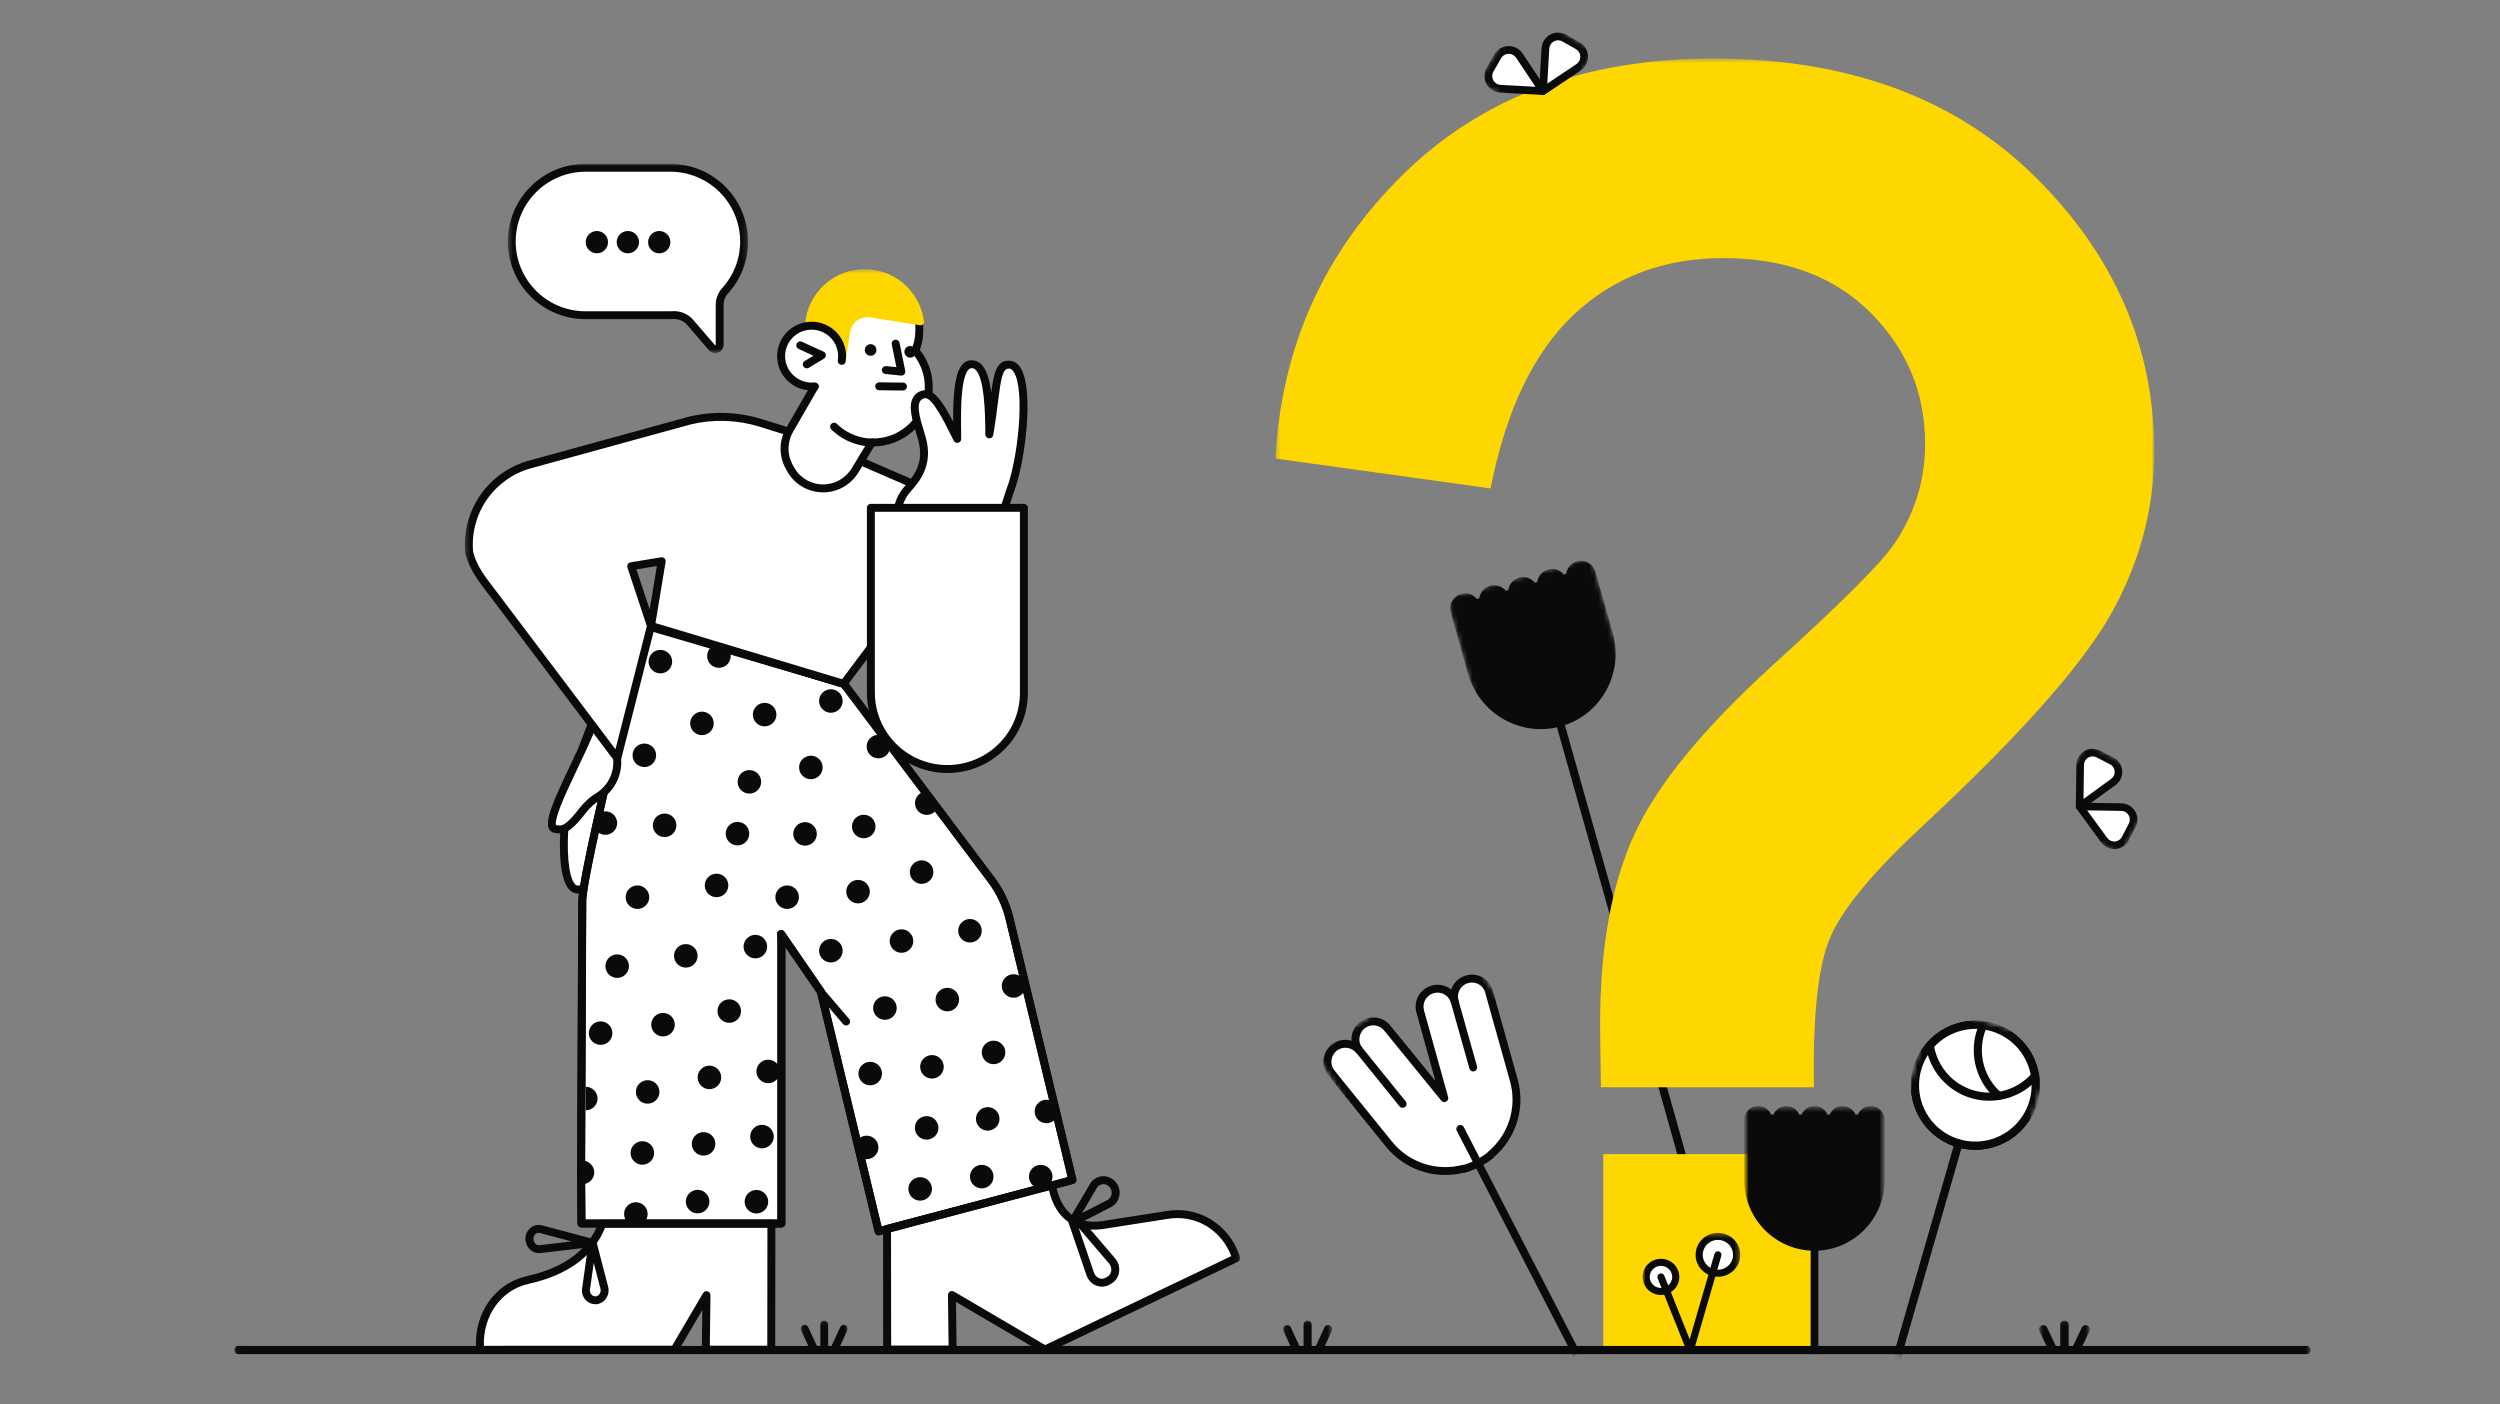 <svg width="534" height="300" viewBox="0 0 534 300" fill="none" xmlns="http://www.w3.org/2000/svg">
<rect x="0" y="0" width="534" height="300" fill="#808080" stroke="none"/>
<mask id="mask0_100_4773" style="mask-type:luminance" maskUnits="userSpaceOnUse" x="99" y="57" width="166" height="233">
<path d="M264.914 57.5H99.291V289.167H264.914V57.5Z" fill="white"/>
</mask>
<g mask="url(#mask0_100_4773)">
<path d="M127.979 150.595C127.668 151.3 126.112 155.307 124.612 159.343L120.735 174.525C120.028 181.862 120.424 189.989 123.452 190.018C126.225 190.074 126.225 185.22 127.442 176.218C127.753 184.374 127.979 190.243 130.837 189.961C133.667 189.679 133.328 181.411 133.016 175.118C135.054 179.012 137.601 184.374 139.751 183.809C142.836 182.963 140.855 178.307 139.864 175.089C137.657 167.922 140.77 166.059 143.43 162.108C145.184 159.484 144.76 155.787 143.345 151.836L127.979 150.595Z" fill="white"/>
<path d="M123.511 190.865H123.434C123.072 190.856 122.715 190.771 122.388 190.614C122.062 190.458 121.772 190.234 121.538 189.957C118.903 187.038 119.611 177.346 119.891 174.445C119.895 174.402 119.903 174.359 119.913 174.317L123.79 159.135C123.798 159.106 123.807 159.078 123.817 159.05C125.28 155.114 126.866 151.02 127.203 150.255C127.276 150.095 127.395 149.96 127.547 149.871C127.698 149.781 127.873 149.739 128.049 149.752L143.415 150.994C143.578 151.007 143.733 151.067 143.863 151.166C143.992 151.265 144.091 151.4 144.146 151.553C145.874 156.379 145.872 159.986 144.137 162.579C143.644 163.313 143.145 163.962 142.663 164.593C140.533 167.37 138.994 169.378 140.677 174.842C140.794 175.223 140.926 175.624 141.061 176.037C141.882 178.548 142.815 181.396 141.84 183.205C141.647 183.559 141.381 183.868 141.06 184.113C140.739 184.358 140.371 184.534 139.978 184.627C137.825 185.192 135.881 182.303 134.022 178.867C134.217 185.488 133.815 190.517 130.923 190.805C130.578 190.844 130.23 190.811 129.899 190.707C129.568 190.603 129.263 190.431 129.003 190.202C128.009 189.337 127.472 187.567 127.148 185.091C126.55 188.841 125.737 190.865 123.511 190.865ZM121.574 174.671C120.913 181.594 121.404 187.278 122.799 188.824C122.876 188.928 122.975 189.012 123.09 189.073C123.204 189.133 123.33 189.166 123.46 189.171H123.481C124.993 189.171 125.392 185.883 126.051 180.451C126.208 179.153 126.387 177.683 126.6 176.104C126.629 175.894 126.735 175.702 126.898 175.566C127.062 175.43 127.27 175.361 127.482 175.371C127.695 175.381 127.895 175.47 128.045 175.621C128.195 175.772 128.282 175.973 128.29 176.184C128.516 182.114 128.73 187.716 130.12 188.924C130.205 189.001 130.305 189.059 130.415 189.092C130.525 189.126 130.64 189.134 130.754 189.117C131.026 189.089 131.942 188.694 132.258 184.725C132.495 181.756 132.298 177.786 132.169 175.159C132.159 174.966 132.216 174.776 132.33 174.619C132.443 174.463 132.607 174.351 132.794 174.3C132.981 174.25 133.179 174.264 133.357 174.341C133.534 174.419 133.68 174.554 133.769 174.725C133.944 175.06 134.123 175.406 134.305 175.757C135.243 177.569 136.306 179.622 137.335 181.088C138.699 183.03 139.363 183.035 139.535 182.99C139.705 182.956 139.865 182.886 140.004 182.784C140.144 182.682 140.26 182.551 140.343 182.4C140.974 181.23 140.126 178.641 139.446 176.56C139.307 176.137 139.173 175.727 139.053 175.337C137.114 169.039 139.153 166.379 141.313 163.562C141.78 162.953 142.262 162.323 142.725 161.636C144.062 159.635 144.062 156.608 142.725 152.634L128.529 151.486C127.979 152.849 126.699 156.165 125.424 159.593L121.574 174.671Z" fill="#0A0A0A"/>
<path d="M137.8 133.225C137.8 133.225 134.036 147.758 130.584 162.319C130.414 163.025 130.245 163.758 130.075 164.464C127.019 177.417 124.245 190.116 124.359 192.74L124.104 250.195L124.189 261.342H166.89V200.924L166.834 199.513L175.323 211.845L187.661 263.035L229.061 252.058L215.647 196.324C214.944 193.349 213.645 190.546 211.827 188.084L198.216 169.967L182.822 149.507L180.247 146.093L137.8 133.225Z" fill="white"/>
<path d="M187.661 263.882C187.47 263.882 187.285 263.818 187.135 263.7C186.985 263.582 186.88 263.418 186.835 263.233L174.535 212.195L167.739 202.324V261.342C167.739 261.567 167.65 261.782 167.491 261.941C167.331 262.099 167.115 262.189 166.89 262.189H124.189C123.965 262.189 123.75 262.1 123.591 261.943C123.432 261.786 123.342 261.572 123.34 261.348L123.255 250.202L123.51 192.754C123.4 189.782 126.568 175.632 129.248 164.27C129.333 163.915 129.418 163.556 129.503 163.197C129.588 162.839 129.673 162.476 129.758 162.121C133.172 147.721 136.94 133.158 136.977 133.013C137.006 132.902 137.057 132.799 137.127 132.708C137.196 132.618 137.284 132.542 137.384 132.486C137.484 132.43 137.594 132.395 137.707 132.383C137.821 132.371 137.936 132.381 138.046 132.414L180.493 145.283C180.665 145.335 180.816 145.44 180.925 145.584L183.5 148.998L198.894 169.458L212.505 187.575C214.395 190.128 215.744 193.038 216.472 196.128L229.885 251.859C229.937 252.074 229.903 252.3 229.789 252.49C229.676 252.68 229.492 252.818 229.278 252.875L187.878 263.852C187.807 263.871 187.734 263.881 187.661 263.882ZM166.833 198.666C166.971 198.666 167.107 198.699 167.229 198.763C167.351 198.827 167.455 198.92 167.533 199.033L176.023 211.365C176.081 211.45 176.124 211.546 176.148 211.647L188.283 261.994L228.042 251.452L214.822 196.522C214.147 193.655 212.896 190.955 211.143 188.585L197.537 170.474L182.143 150.015L179.735 146.822L138.401 134.292C137.545 137.622 134.347 150.127 131.41 162.514C131.325 162.869 131.24 163.227 131.155 163.587C131.071 163.946 130.986 164.309 130.901 164.662C127.137 180.613 125.115 190.573 125.207 192.705C125.207 192.718 125.207 192.732 125.207 192.745L124.953 250.201L125.031 260.497H166.041V200.941L165.985 199.547C165.98 199.433 165.999 199.319 166.039 199.212C166.08 199.106 166.142 199.008 166.221 198.926C166.3 198.844 166.395 198.778 166.501 198.734C166.606 198.689 166.719 198.666 166.834 198.666L166.833 198.666Z" fill="#0A0A0A"/>
<path d="M164.74 288.292L164.768 261.398H128.66C126.17 268.199 120.029 271.783 112.672 273.42C106.191 274.859 102.06 281.039 102.541 288.01V288.32L144.054 288.292L150.902 276.637L150.76 288.292H164.74Z" fill="white"/>
<path d="M102.541 289.167C102.316 289.167 102.1 289.078 101.941 288.919C101.781 288.76 101.692 288.545 101.692 288.32V288.038C101.191 280.588 105.727 274.095 112.487 272.593C120.556 270.798 125.73 266.934 127.862 261.108C127.922 260.945 128.031 260.804 128.173 260.705C128.316 260.605 128.486 260.552 128.66 260.552H164.768C164.993 260.552 165.209 260.641 165.368 260.8C165.527 260.958 165.617 261.174 165.617 261.398L165.589 288.292C165.589 288.516 165.499 288.732 165.34 288.89C165.181 289.049 164.965 289.138 164.74 289.138H150.761C150.648 289.138 150.537 289.116 150.433 289.073C150.33 289.03 150.236 288.967 150.157 288.887C150.078 288.807 150.015 288.713 149.973 288.609C149.931 288.505 149.91 288.394 149.912 288.282L150.014 279.822L144.786 288.72C144.711 288.847 144.605 288.953 144.476 289.026C144.348 289.1 144.202 289.138 144.054 289.138L102.542 289.167L102.541 289.167ZM129.243 262.245C126.783 268.338 121.274 272.374 112.857 274.247C107.056 275.535 103.125 281.055 103.363 287.473L143.567 287.445L150.17 276.209C150.265 276.048 150.41 275.923 150.584 275.853C150.757 275.783 150.949 275.772 151.13 275.822C151.31 275.872 151.469 275.98 151.581 276.129C151.694 276.278 151.754 276.46 151.751 276.647L151.62 287.445H163.892L163.919 262.245L129.243 262.245Z" fill="#0A0A0A"/>
<path d="M224.703 253.187C225.778 259.226 229.57 262.838 236.333 261.54L248.982 259.564C255.491 258.351 261.66 261.878 263.952 268.425L264.065 268.736L223.203 288.264L203.338 276.609L203.479 288.264H189.5L189.472 262.499L224.703 253.187Z" fill="white"/>
<path d="M223.203 289.111C223.052 289.111 222.903 289.07 222.773 288.994L204.205 278.101L204.328 288.254C204.33 288.367 204.309 288.478 204.267 288.582C204.225 288.685 204.162 288.78 204.083 288.86C204.004 288.939 203.91 289.003 203.807 289.046C203.703 289.089 203.592 289.111 203.479 289.111H189.5C189.275 289.111 189.059 289.022 188.9 288.863C188.741 288.705 188.651 288.489 188.651 288.265L188.623 262.5C188.623 262.313 188.685 262.132 188.799 261.984C188.913 261.836 189.073 261.73 189.254 261.682L224.485 252.369C224.599 252.339 224.717 252.333 224.833 252.351C224.949 252.369 225.06 252.411 225.159 252.474C225.258 252.537 225.343 252.619 225.409 252.717C225.474 252.814 225.518 252.924 225.539 253.039C226.085 256.104 227.361 258.401 229.229 259.683C231.012 260.905 233.349 261.251 236.173 260.709L236.201 260.704L248.85 258.728C255.807 257.432 262.356 261.303 264.754 268.147L264.863 268.447C264.935 268.645 264.931 268.862 264.851 269.056C264.771 269.251 264.622 269.409 264.432 269.5L223.57 289.028C223.456 289.082 223.33 289.111 223.203 289.111ZM190.349 287.417H202.62L202.489 276.62C202.487 276.47 202.525 276.322 202.6 276.191C202.674 276.061 202.782 275.952 202.912 275.877C203.042 275.802 203.19 275.762 203.341 275.763C203.491 275.763 203.639 275.804 203.768 275.88L223.244 287.306L263.003 268.305C260.773 262.515 255.133 259.277 249.137 260.397L236.479 262.374C233.199 263.001 230.435 262.565 228.267 261.076C226.211 259.665 224.764 257.312 224.05 254.234L190.322 263.151L190.349 287.417Z" fill="#0A0A0A"/>
<path d="M127.183 278.588C126.789 278.589 126.399 278.508 126.038 278.35C125.678 278.191 125.354 277.96 125.089 277.67C124.787 277.344 124.563 276.954 124.433 276.53C124.304 276.106 124.271 275.658 124.338 275.219L125.571 266.461L115.43 267.658C114.796 267.72 114.159 267.568 113.621 267.227C113.083 266.885 112.676 266.374 112.465 265.774L112.403 265.59C112.217 265.073 112.177 264.516 112.287 263.978C112.397 263.441 112.653 262.943 113.027 262.541C113.366 262.165 113.803 261.891 114.289 261.749C114.776 261.608 115.292 261.604 115.78 261.739L126.811 264.674C126.957 264.713 127.089 264.789 127.195 264.896C127.301 265.002 127.377 265.135 127.415 265.28L129.905 274.874C130.012 275.304 130.026 275.751 129.943 276.186C129.861 276.621 129.685 277.032 129.428 277.393C129.193 277.727 128.887 278.006 128.533 278.211C128.179 278.417 127.785 278.543 127.377 278.583C127.313 278.586 127.249 278.588 127.183 278.588ZM126.824 269.753L126.021 275.458V275.465C125.992 275.653 126.005 275.847 126.06 276.03C126.116 276.213 126.211 276.381 126.341 276.522C126.448 276.649 126.584 276.749 126.738 276.814C126.891 276.879 127.058 276.907 127.224 276.896C127.391 276.885 127.552 276.836 127.695 276.751C127.839 276.666 127.96 276.549 128.05 276.409C128.165 276.249 128.243 276.065 128.279 275.872C128.316 275.678 128.31 275.479 128.262 275.288L126.824 269.753ZM115.053 263.335C114.905 263.339 114.76 263.372 114.626 263.433C114.492 263.495 114.372 263.583 114.273 263.692C114.109 263.87 113.998 264.09 113.951 264.328C113.905 264.565 113.924 264.811 114.008 265.038L114.07 265.223C114.156 265.461 114.319 265.664 114.532 265.8C114.746 265.936 114.999 265.997 115.251 265.975L122.083 265.168L115.338 263.375C115.245 263.349 115.149 263.336 115.053 263.335Z" fill="#0A0A0A"/>
<path d="M180.728 219.041C180.605 219.041 180.484 219.014 180.372 218.963C180.261 218.912 180.162 218.837 180.082 218.744L174.649 212.394C174.503 212.223 174.431 212.002 174.448 211.778C174.466 211.554 174.572 211.346 174.744 211.201C174.915 211.055 175.137 210.983 175.362 211.001C175.586 211.018 175.794 211.124 175.941 211.295L181.374 217.645C181.479 217.768 181.547 217.918 181.569 218.078C181.591 218.239 181.567 218.402 181.499 218.549C181.431 218.696 181.322 218.82 181.186 218.907C181.049 218.995 180.89 219.041 180.728 219.041Z" fill="#0A0A0A"/>
<path d="M235.365 274.835C234.952 274.835 234.543 274.757 234.158 274.606C233.675 274.413 233.24 274.117 232.882 273.741C232.524 273.364 232.252 272.915 232.084 272.423L228.257 261.22C228.218 261.105 228.204 260.983 228.216 260.861C228.228 260.74 228.267 260.623 228.328 260.518L232.82 252.886C233.092 252.414 233.476 252.017 233.94 251.73C234.403 251.443 234.93 251.274 235.475 251.24C236.035 251.211 236.594 251.319 237.103 251.555C237.612 251.79 238.055 252.145 238.396 252.59C238.72 252.997 238.948 253.47 239.066 253.977C239.183 254.483 239.186 255.009 239.075 255.516C238.972 256.009 238.761 256.474 238.456 256.875C238.151 257.276 237.76 257.605 237.312 257.837L231.419 260.865L238.205 268.812C238.56 269.226 238.816 269.715 238.955 270.241C239.094 270.768 239.113 271.319 239.009 271.853C238.918 272.358 238.714 272.837 238.413 273.252C238.111 273.668 237.72 274.01 237.267 274.254L236.895 274.457C236.423 274.705 235.898 274.835 235.365 274.835ZM230.423 262.311L233.689 271.871C233.777 272.131 233.919 272.369 234.107 272.569C234.295 272.769 234.524 272.927 234.779 273.031C234.989 273.116 235.216 273.154 235.443 273.143C235.67 273.131 235.891 273.071 236.092 272.965L236.461 272.764C236.691 272.639 236.889 272.464 237.042 272.252C237.194 272.039 237.296 271.796 237.341 271.539C237.397 271.253 237.387 270.958 237.313 270.676C237.239 270.394 237.102 270.133 236.913 269.911L230.423 262.311ZM235.682 252.927C235.648 252.927 235.614 252.927 235.58 252.93C235.313 252.949 235.054 253.034 234.827 253.177C234.6 253.32 234.413 253.516 234.281 253.749L231.125 259.111L236.535 256.332C236.76 256.215 236.956 256.049 237.108 255.846C237.26 255.644 237.366 255.41 237.416 255.162C237.474 254.898 237.473 254.624 237.412 254.36C237.351 254.097 237.232 253.85 237.063 253.638C236.904 253.422 236.696 253.245 236.456 253.122C236.217 252.998 235.951 252.932 235.682 252.927Z" fill="#0A0A0A"/>
<path d="M138.338 235.747C139.729 235.747 140.856 234.622 140.856 233.235C140.856 231.848 139.729 230.724 138.338 230.724C136.947 230.724 135.819 231.848 135.819 233.235C135.819 234.622 136.947 235.747 138.338 235.747Z" fill="#0A0A0A"/>
<path d="M128.292 223.189C129.683 223.189 130.81 222.065 130.81 220.678C130.81 219.29 129.683 218.166 128.292 218.166C126.901 218.166 125.773 219.29 125.773 220.678C125.773 222.065 126.901 223.189 128.292 223.189Z" fill="#0A0A0A"/>
<path d="M164.089 231.373C165.48 231.373 166.607 230.248 166.607 228.861C166.607 227.474 165.48 226.35 164.089 226.35C162.698 226.35 161.57 227.474 161.57 228.861C161.57 230.248 162.698 231.373 164.089 231.373Z" fill="#0A0A0A"/>
<path d="M155.769 218.476C157.16 218.476 158.288 217.352 158.288 215.965C158.288 214.578 157.16 213.453 155.769 213.453C154.378 213.453 153.251 214.578 153.251 215.965C153.251 217.352 154.378 218.476 155.769 218.476Z" fill="#0A0A0A"/>
<path d="M153.182 232.03C154.232 231.121 154.345 229.535 153.434 228.487C152.523 227.439 150.932 227.327 149.881 228.235C148.831 229.144 148.718 230.73 149.629 231.778C150.54 232.826 152.131 232.939 153.182 232.03Z" fill="#0A0A0A"/>
<path d="M141.62 221.383C143.011 221.383 144.139 220.259 144.139 218.872C144.139 217.485 143.011 216.36 141.62 216.36C140.229 216.36 139.102 217.485 139.102 218.872C139.102 220.259 140.229 221.383 141.62 221.383Z" fill="#0A0A0A"/>
<path d="M131.829 208.882C133.22 208.882 134.348 207.757 134.348 206.37C134.348 204.983 133.22 203.858 131.829 203.858C130.438 203.858 129.311 204.983 129.311 206.37C129.311 207.757 130.438 208.882 131.829 208.882Z" fill="#0A0A0A"/>
<path d="M146.488 206.68C147.878 206.68 149.006 205.556 149.006 204.169C149.006 202.782 147.878 201.657 146.488 201.657C145.097 201.657 143.969 202.782 143.969 204.169C143.969 205.556 145.097 206.68 146.488 206.68Z" fill="#0A0A0A"/>
<path d="M136.159 194.151C137.55 194.151 138.677 193.027 138.677 191.639C138.677 190.252 137.55 189.128 136.159 189.128C134.768 189.128 133.64 190.252 133.64 191.639C133.64 193.027 134.768 194.151 136.159 194.151Z" fill="#0A0A0A"/>
<path d="M161.344 204.706C162.735 204.706 163.862 203.581 163.862 202.194C163.862 200.807 162.735 199.683 161.344 199.683C159.953 199.683 158.825 200.807 158.825 202.194C158.825 203.581 159.953 204.706 161.344 204.706Z" fill="#0A0A0A"/>
<path d="M153.053 191.639C154.444 191.639 155.571 190.515 155.571 189.128C155.571 187.741 154.444 186.616 153.053 186.616C151.662 186.616 150.534 187.741 150.534 189.128C150.534 190.515 151.662 191.639 153.053 191.639Z" fill="#0A0A0A"/>
<path d="M141.96 178.799C143.351 178.799 144.478 177.675 144.478 176.288C144.478 174.901 143.351 173.776 141.96 173.776C140.569 173.776 139.441 174.901 139.441 176.288C139.441 177.675 140.569 178.799 141.96 178.799Z" fill="#0A0A0A"/>
<path d="M128.292 173.523C128.611 173.375 128.959 173.298 129.311 173.297C129.979 173.297 130.619 173.561 131.092 174.032C131.564 174.504 131.829 175.142 131.829 175.808C131.829 176.475 131.564 177.113 131.092 177.584C130.619 178.055 129.979 178.32 129.311 178.32C128.867 178.321 128.431 178.204 128.048 177.981C127.665 177.758 127.348 177.436 127.132 177.05" fill="#0A0A0A"/>
<path d="M162.759 245.285C164.15 245.285 165.277 244.16 165.277 242.773C165.277 241.386 164.15 240.262 162.759 240.262C161.368 240.262 160.24 241.386 160.24 242.773C160.24 244.16 161.368 245.285 162.759 245.285Z" fill="#0A0A0A"/>
<path d="M151.936 246.226C152.987 245.317 153.1 243.73 152.189 242.683C151.278 241.635 149.687 241.522 148.636 242.431C147.585 243.339 147.472 244.926 148.384 245.974C149.295 247.022 150.886 247.134 151.936 246.226Z" fill="#0A0A0A"/>
<path d="M150.663 258.558C151.714 257.649 151.827 256.063 150.916 255.015C150.004 253.967 148.414 253.854 147.363 254.763C146.312 255.671 146.199 257.258 147.11 258.306C148.021 259.354 149.612 259.466 150.663 258.558Z" fill="#0A0A0A"/>
<path d="M137.206 248.785C138.597 248.785 139.724 247.66 139.724 246.273C139.724 244.886 138.597 243.762 137.206 243.762C135.815 243.762 134.687 244.886 134.687 246.273C134.687 247.66 135.815 248.785 137.206 248.785Z" fill="#0A0A0A"/>
<path d="M135.819 261.822C137.21 261.822 138.338 260.697 138.338 259.31C138.338 257.923 137.21 256.799 135.819 256.799C134.428 256.799 133.301 257.923 133.301 259.31C133.301 260.697 134.428 261.822 135.819 261.822Z" fill="#0A0A0A"/>
<path d="M124.415 247.91C125.083 247.91 125.724 248.175 126.196 248.646C126.668 249.117 126.934 249.756 126.934 250.422C126.934 251.088 126.668 251.727 126.196 252.198C125.724 252.669 125.083 252.933 124.415 252.933" fill="#0A0A0A"/>
<path d="M125.123 232.135C125.791 232.135 126.431 232.399 126.904 232.87C127.376 233.341 127.641 233.98 127.641 234.646C127.641 235.312 127.376 235.951 126.904 236.422C126.431 236.893 125.791 237.158 125.123 237.158" fill="#0A0A0A"/>
<path d="M161.57 259.198C162.961 259.198 164.089 258.073 164.089 256.686C164.089 255.299 162.961 254.175 161.57 254.175C160.179 254.175 159.052 255.299 159.052 256.686C159.052 258.073 160.179 259.198 161.57 259.198Z" fill="#0A0A0A"/>
<path d="M199.065 230.385C200.456 230.385 201.583 229.261 201.583 227.874C201.583 226.487 200.456 225.362 199.065 225.362C197.674 225.362 196.546 226.487 196.546 227.874C196.546 229.261 197.674 230.385 199.065 230.385Z" fill="#0A0A0A"/>
<path d="M189.019 217.828C190.41 217.828 191.538 216.703 191.538 215.316C191.538 213.929 190.41 212.805 189.019 212.805C187.628 212.805 186.501 213.929 186.501 215.316C186.501 216.703 187.628 217.828 189.019 217.828Z" fill="#0A0A0A"/>
<path d="M216.496 213.115C217.887 213.115 219.015 211.99 219.015 210.603C219.015 209.216 217.887 208.092 216.496 208.092C215.105 208.092 213.978 209.216 213.978 210.603C213.978 211.99 215.105 213.115 216.496 213.115Z" fill="#0A0A0A"/>
<path d="M212.223 227.309C213.614 227.309 214.742 226.185 214.742 224.798C214.742 223.411 213.614 222.286 212.223 222.286C210.833 222.286 209.705 223.411 209.705 224.798C209.705 226.185 210.833 227.309 212.223 227.309Z" fill="#0A0A0A"/>
<path d="M202.347 216.021C203.738 216.021 204.866 214.897 204.866 213.51C204.866 212.123 203.738 210.998 202.347 210.998C200.957 210.998 199.829 212.123 199.829 213.51C199.829 214.897 200.957 216.021 202.347 216.021Z" fill="#0A0A0A"/>
<path d="M192.556 203.52C193.947 203.52 195.075 202.396 195.075 201.009C195.075 199.622 193.947 198.497 192.556 198.497C191.166 198.497 190.038 199.622 190.038 201.009C190.038 202.396 191.166 203.52 192.556 203.52Z" fill="#0A0A0A"/>
<path d="M207.186 201.319C208.577 201.319 209.705 200.195 209.705 198.807C209.705 197.42 208.577 196.296 207.186 196.296C205.796 196.296 204.668 197.42 204.668 198.807C204.668 200.195 205.796 201.319 207.186 201.319Z" fill="#0A0A0A"/>
<path d="M196.858 188.79C198.249 188.79 199.376 187.665 199.376 186.278C199.376 184.891 198.249 183.767 196.858 183.767C195.467 183.767 194.339 184.891 194.339 186.278C194.339 187.665 195.467 188.79 196.858 188.79Z" fill="#0A0A0A"/>
<path d="M223.514 239.924C224.905 239.924 226.033 238.799 226.033 237.412C226.033 236.025 224.905 234.9 223.514 234.9C222.123 234.9 220.996 236.025 220.996 237.412C220.996 238.799 222.123 239.924 223.514 239.924Z" fill="#0A0A0A"/>
<path d="M210.978 241.504C212.369 241.504 213.497 240.379 213.497 238.992C213.497 237.605 212.369 236.48 210.978 236.48C209.587 236.48 208.46 237.605 208.46 238.992C208.46 240.379 209.587 241.504 210.978 241.504Z" fill="#0A0A0A"/>
<path d="M209.705 253.836C211.096 253.836 212.223 252.711 212.223 251.324C212.223 249.937 211.096 248.812 209.705 248.812C208.314 248.812 207.186 249.937 207.186 251.324C207.186 252.711 208.314 253.836 209.705 253.836Z" fill="#0A0A0A"/>
<path d="M197.933 243.423C199.324 243.423 200.452 242.298 200.452 240.911C200.452 239.524 199.324 238.399 197.933 238.399C196.542 238.399 195.415 239.524 195.415 240.911C195.415 242.298 196.542 243.423 197.933 243.423Z" fill="#0A0A0A"/>
<path d="M196.546 256.461C197.937 256.461 199.065 255.336 199.065 253.949C199.065 252.562 197.937 251.438 196.546 251.438C195.156 251.438 194.028 252.562 194.028 253.949C194.028 255.336 195.156 256.461 196.546 256.461Z" fill="#0A0A0A"/>
<path d="M185.114 247.599C186.505 247.599 187.633 246.475 187.633 245.088C187.633 243.701 186.505 242.576 185.114 242.576C183.723 242.576 182.596 243.701 182.596 245.088C182.596 246.475 183.723 247.599 185.114 247.599Z" fill="#0A0A0A"/>
<path d="M185.878 231.825C187.269 231.825 188.397 230.7 188.397 229.313C188.397 227.926 187.269 226.802 185.878 226.802C184.487 226.802 183.36 227.926 183.36 229.313C183.36 230.7 184.487 231.825 185.878 231.825Z" fill="#0A0A0A"/>
<path d="M222.297 253.836C223.688 253.836 224.816 252.711 224.816 251.324C224.816 249.937 223.688 248.812 222.297 248.812C220.907 248.812 219.779 249.937 219.779 251.324C219.779 252.711 220.907 253.836 222.297 253.836Z" fill="#0A0A0A"/>
<path d="M160.071 169.515C161.461 169.515 162.589 168.391 162.589 167.004C162.589 165.617 161.461 164.492 160.071 164.492C158.68 164.492 157.552 165.617 157.552 167.004C157.552 168.391 158.68 169.515 160.071 169.515Z" fill="#0A0A0A"/>
<path d="M151.818 156.193C152.745 155.16 152.657 153.572 151.621 152.647C150.585 151.722 148.993 151.809 148.065 152.843C147.137 153.876 147.225 155.464 148.261 156.389C149.298 157.314 150.89 157.227 151.818 156.193Z" fill="#0A0A0A"/>
<path d="M177.474 152.245C178.865 152.245 179.992 151.12 179.992 149.733C179.992 148.346 178.865 147.222 177.474 147.222C176.083 147.222 174.955 148.346 174.955 149.733C174.955 151.12 176.083 152.245 177.474 152.245Z" fill="#0A0A0A"/>
<path d="M173.201 166.439C174.592 166.439 175.719 165.315 175.719 163.928C175.719 162.54 174.592 161.416 173.201 161.416C171.81 161.416 170.682 162.54 170.682 163.928C170.682 165.315 171.81 166.439 173.201 166.439Z" fill="#0A0A0A"/>
<path d="M163.325 155.152C164.716 155.152 165.843 154.028 165.843 152.64C165.843 151.253 164.716 150.129 163.325 150.129C161.934 150.129 160.806 151.253 160.806 152.64C160.806 154.028 161.934 155.152 163.325 155.152Z" fill="#0A0A0A"/>
<path d="M153.562 142.65C154.953 142.65 156.08 141.526 156.08 140.139C156.08 138.751 154.953 137.627 153.562 137.627C152.171 137.627 151.043 138.751 151.043 140.139C151.043 141.526 152.171 142.65 153.562 142.65Z" fill="#0A0A0A"/>
<path d="M184.492 179.053C185.882 179.053 187.01 177.929 187.01 176.542C187.01 175.155 185.882 174.03 184.492 174.03C183.101 174.03 181.973 175.155 181.973 176.542C181.973 177.929 183.101 179.053 184.492 179.053Z" fill="#0A0A0A"/>
<path d="M200.48 171.547C200.48 172.043 200.332 172.529 200.055 172.942C199.779 173.355 199.385 173.677 198.925 173.867C198.465 174.057 197.959 174.107 197.47 174.01C196.982 173.913 196.533 173.674 196.181 173.323C195.828 172.971 195.588 172.524 195.491 172.037C195.394 171.549 195.444 171.045 195.635 170.586C195.825 170.127 196.148 169.734 196.562 169.458C196.976 169.182 197.463 169.035 197.961 169.035" fill="#0A0A0A"/>
<path d="M187.633 161.98C189.024 161.98 190.151 160.856 190.151 159.469C190.151 158.082 189.024 156.957 187.633 156.957C186.242 156.957 185.114 158.082 185.114 159.469C185.114 160.856 186.242 161.98 187.633 161.98Z" fill="#0A0A0A"/>
<path d="M141.054 143.836C142.445 143.836 143.573 142.711 143.573 141.324C143.573 139.937 142.445 138.812 141.054 138.812C139.663 138.812 138.536 139.937 138.536 141.324C138.536 142.711 139.663 143.836 141.054 143.836Z" fill="#0A0A0A"/>
<path d="M171.956 180.633C173.347 180.633 174.474 179.509 174.474 178.122C174.474 176.735 173.347 175.61 171.956 175.61C170.565 175.61 169.437 176.735 169.437 178.122C169.437 179.509 170.565 180.633 171.956 180.633Z" fill="#0A0A0A"/>
<path d="M157.524 180.578C158.915 180.578 160.042 179.453 160.042 178.066C160.042 176.679 158.915 175.555 157.524 175.555C156.133 175.555 155.005 176.679 155.005 178.066C155.005 179.453 156.133 180.578 157.524 180.578Z" fill="#0A0A0A"/>
<path d="M177.474 205.58C178.865 205.58 179.992 204.455 179.992 203.068C179.992 201.681 178.865 200.557 177.474 200.557C176.083 200.557 174.955 201.681 174.955 203.068C174.955 204.455 176.083 205.58 177.474 205.58Z" fill="#0A0A0A"/>
<path d="M168.135 194.151C169.526 194.151 170.654 193.027 170.654 191.639C170.654 190.252 169.526 189.128 168.135 189.128C166.744 189.128 165.617 190.252 165.617 191.639C165.617 193.027 166.744 194.151 168.135 194.151Z" fill="#0A0A0A"/>
<path d="M137.63 163.843C139.021 163.843 140.149 162.719 140.149 161.332C140.149 159.945 139.021 158.82 137.63 158.82C136.239 158.82 135.112 159.945 135.112 161.332C135.112 162.719 136.239 163.843 137.63 163.843Z" fill="#0A0A0A"/>
<path d="M183.275 192.965C184.666 192.965 185.793 191.841 185.793 190.454C185.793 189.067 184.666 187.942 183.275 187.942C181.884 187.942 180.756 189.067 180.756 190.454C180.756 191.841 181.884 192.965 183.275 192.965Z" fill="#0A0A0A"/>
<path d="M187.689 263.854C187.498 263.854 187.313 263.79 187.164 263.672C187.014 263.554 186.908 263.39 186.864 263.205L174.563 212.166L167.767 202.296V261.342C167.767 261.567 167.678 261.782 167.519 261.941C167.36 262.1 167.144 262.189 166.919 262.189H124.217C123.993 262.189 123.778 262.101 123.619 261.943C123.46 261.786 123.37 261.572 123.368 261.349L123.283 250.202L123.538 192.756C123.313 186.866 136.283 135.514 136.835 133.328C136.863 133.218 136.913 133.114 136.983 133.023C137.052 132.932 137.139 132.856 137.238 132.8C137.337 132.743 137.447 132.707 137.56 132.694C137.674 132.681 137.789 132.691 137.899 132.723L180.515 145.253C180.69 145.304 180.844 145.41 180.954 145.556L183.529 148.97L198.923 169.43L212.534 187.547C214.424 190.1 215.773 193.01 216.501 196.1L229.914 251.831C229.966 252.046 229.931 252.272 229.818 252.462C229.704 252.652 229.521 252.79 229.307 252.847L187.907 263.824C187.836 263.843 187.763 263.853 187.689 263.854ZM166.862 198.638C167 198.638 167.135 198.671 167.257 198.735C167.379 198.799 167.484 198.892 167.562 199.005L176.051 211.337C176.11 211.422 176.153 211.518 176.177 211.619L188.311 261.966L228.07 251.424L214.85 196.493C214.175 193.627 212.924 190.927 211.171 188.558L197.564 170.446L182.17 149.987L179.765 146.798L138.266 134.597C133.549 153.287 125.042 188.337 125.235 192.703C125.235 192.716 125.235 192.731 125.235 192.744L124.98 250.199L125.059 260.496H166.07V200.913L166.013 199.519C166.008 199.405 166.027 199.291 166.067 199.185C166.108 199.078 166.17 198.981 166.249 198.898C166.328 198.816 166.424 198.751 166.529 198.706C166.634 198.661 166.747 198.638 166.862 198.639V198.638Z" fill="#0A0A0A"/>
<path d="M131.829 162.206C131.945 163.743 131.643 165.283 130.956 166.663C130.269 168.044 129.222 169.214 127.924 170.051C126.657 170.806 125.536 171.781 124.613 172.93C120.963 177.699 120.001 177.276 118.614 177.078C115.388 176.598 123.595 162.799 126.453 155.151" fill="white"/>
<path d="M119.569 178.024C119.274 178.02 118.979 177.994 118.688 177.945L118.494 177.917C118.238 177.884 117.995 177.79 117.783 177.644C117.572 177.497 117.399 177.302 117.278 177.075C116.3 175.245 118.366 170.703 121.819 163.445C123.259 160.416 124.749 157.285 125.657 154.855C125.736 154.645 125.895 154.474 126.1 154.381C126.305 154.288 126.539 154.28 126.75 154.358C126.961 154.437 127.132 154.596 127.225 154.8C127.319 155.004 127.327 155.237 127.248 155.448C126.315 157.946 124.809 161.11 123.353 164.17C122.018 166.977 120.637 169.879 119.744 172.178C118.555 175.236 118.693 176.066 118.76 176.244L118.945 176.272C119.967 176.429 120.774 176.552 123.939 172.417C124.921 171.192 126.114 170.15 127.461 169.341C128.629 168.584 129.572 167.528 130.191 166.284C130.811 165.039 131.084 163.652 130.983 162.267C130.966 162.043 131.04 161.821 131.188 161.652C131.335 161.482 131.544 161.378 131.769 161.362C131.993 161.345 132.215 161.419 132.385 161.566C132.555 161.713 132.66 161.921 132.676 162.145C132.799 163.833 132.466 165.522 131.712 167.038C130.957 168.553 129.809 169.839 128.386 170.761C127.202 171.465 126.152 172.373 125.287 173.444C122.372 177.253 120.964 178.024 119.569 178.024Z" fill="#0A0A0A"/>
<path d="M100.22 118.014C99.828 113.852 100.918 109.684 103.298 106.243C105.678 102.801 109.197 100.305 113.237 99.191L147.365 89.822C152.356 88.634 157.576 88.809 162.476 90.33L171.39 93.124L201.385 106.133L187.434 136.385L180.19 146.064L140.715 134.184L139.049 133.704L141.337 119.876L134.823 120.949L139.049 133.704L131.852 161.963L105.597 127.157C103.418 124.307 101.069 121.513 100.22 118.014Z" fill="white"/>
<path d="M131.852 162.81C131.72 162.81 131.59 162.779 131.472 162.721C131.355 162.662 131.252 162.577 131.173 162.471L104.919 127.666C104.718 127.403 104.511 127.135 104.305 126.868C102.29 124.257 100.207 121.557 99.395 118.213C99.386 118.174 99.379 118.134 99.376 118.094C98.96 113.734 100.1 109.366 102.593 105.76C105.087 102.154 108.775 99.539 113.01 98.376L147.14 89.007C147.149 89.004 147.159 89.002 147.168 88.999C152.308 87.778 157.682 87.959 162.728 89.523L171.643 92.317C171.672 92.326 171.701 92.336 171.728 92.348L201.724 105.357C201.828 105.402 201.921 105.467 201.999 105.549C202.077 105.63 202.138 105.726 202.178 105.831C202.218 105.936 202.237 106.048 202.233 106.161C202.23 106.273 202.204 106.384 202.157 106.486L188.206 136.738C188.181 136.791 188.151 136.843 188.115 136.89L180.871 146.57C180.767 146.709 180.622 146.813 180.456 146.867C180.291 146.922 180.112 146.924 179.945 146.874L140.47 134.993L139.656 134.759L132.675 162.17C132.636 162.325 132.553 162.465 132.437 162.575C132.321 162.685 132.176 162.76 132.019 162.791C131.964 162.803 131.908 162.809 131.852 162.81ZM101.06 117.873C101.796 120.841 103.669 123.267 105.65 125.835C105.858 126.105 106.065 126.374 106.273 126.644L131.465 160.043L138.165 133.736L134.016 121.216C133.978 121.1 133.965 120.977 133.979 120.855C133.993 120.734 134.033 120.617 134.096 120.512C134.16 120.408 134.245 120.318 134.346 120.25C134.448 120.181 134.563 120.135 134.684 120.115L141.199 119.042C141.332 119.02 141.469 119.03 141.597 119.071C141.725 119.112 141.842 119.183 141.938 119.278C142.033 119.373 142.104 119.49 142.146 119.618C142.187 119.746 142.197 119.882 142.175 120.015L140.009 133.1L140.95 133.371L179.866 145.082L186.701 135.951L200.252 106.565L171.092 93.919L162.221 91.138C157.472 89.667 152.414 89.496 147.576 90.643L113.463 100.008C109.623 101.062 106.276 103.43 104.009 106.695C101.742 109.961 100.698 113.918 101.06 117.873ZM135.94 121.624L138.773 130.175L140.307 120.905L135.94 121.624Z" fill="#0A0A0A"/>
<path d="M174.021 82.542L168.645 91.855C167.978 93.014 167.613 94.321 167.584 95.657C167.554 96.993 167.86 98.315 168.475 99.502L168.786 100.095C169.277 101.021 169.947 101.84 170.758 102.506C171.568 103.173 172.502 103.672 173.507 103.977C174.512 104.281 175.568 104.384 176.613 104.28C177.658 104.175 178.672 103.865 179.596 103.368C180.853 102.684 181.907 101.681 182.652 100.462L186.246 94.507C189.124 94.572 191.927 93.591 194.134 91.749C196.342 89.906 197.802 87.326 198.244 84.489C198.399 83.519 198.427 82.532 198.329 81.554C198.107 79.094 197.117 76.765 195.499 74.894C195.873 74.019 196.129 73.099 196.263 72.157C196.405 70.787 196.405 69.407 196.263 68.037L182.992 66.4L179.568 70.662L175.804 70.52C170.852 70.351 168.164 76.193 171.503 79.833L174.021 82.542Z" fill="white"/>
<path d="M175.824 105.168C174.95 105.167 174.081 105.037 173.246 104.782C172.135 104.448 171.102 103.896 170.208 103.159C169.314 102.422 168.575 101.515 168.036 100.491L167.723 99.894C167.04 98.582 166.699 97.119 166.731 95.641C166.763 94.162 167.168 92.716 167.908 91.434L172.973 82.66L170.879 80.408C170.022 79.479 169.459 78.317 169.262 77.07C169.064 75.822 169.242 74.544 169.771 73.397C170.3 72.249 171.158 71.284 172.236 70.621C173.315 69.959 174.566 69.629 175.831 69.674L179.17 69.799L182.327 65.871C182.418 65.758 182.536 65.67 182.67 65.616C182.804 65.562 182.95 65.542 183.094 65.56L196.366 67.197C196.556 67.22 196.733 67.307 196.867 67.444C197.001 67.58 197.085 67.758 197.106 67.948C197.255 69.391 197.253 70.844 197.1 72.286C196.979 73.125 196.769 73.949 196.474 74.743C198.016 76.676 198.955 79.018 199.173 81.478C199.279 82.528 199.247 83.587 199.08 84.629C198.611 87.579 197.116 90.271 194.857 92.232C192.597 94.194 189.718 95.299 186.723 95.356L183.377 100.898C182.552 102.245 181.388 103.353 180.001 104.111C178.717 104.802 177.282 105.165 175.824 105.168ZM175.599 71.363C174.682 71.364 173.786 71.631 173.018 72.132C172.251 72.632 171.647 73.345 171.279 74.183C170.911 75.02 170.795 75.946 170.946 76.848C171.097 77.75 171.508 78.588 172.129 79.261L174.644 81.966C174.767 82.099 174.845 82.267 174.865 82.447C174.885 82.626 174.847 82.808 174.757 82.964L169.38 92.277C168.783 93.312 168.455 94.481 168.429 95.675C168.402 96.87 168.678 98.052 169.229 99.113L169.538 99.702C169.977 100.528 170.576 101.26 171.3 101.855C172.024 102.45 172.859 102.896 173.757 103.167C174.654 103.439 175.597 103.53 176.53 103.437C177.464 103.343 178.369 103.066 179.195 102.622C180.321 102.01 181.264 101.112 181.928 100.019L185.519 94.07C185.596 93.942 185.706 93.837 185.837 93.764C185.968 93.692 186.117 93.656 186.267 93.66C188.938 93.716 191.538 92.804 193.586 91.093C195.634 89.383 196.991 86.99 197.406 84.358C197.55 83.455 197.577 82.537 197.484 81.628C197.281 79.344 196.361 77.182 194.856 75.448C194.752 75.327 194.684 75.18 194.66 75.023C194.636 74.866 194.657 74.705 194.721 74.559C195.064 73.752 195.301 72.903 195.424 72.035C195.537 70.958 195.554 69.873 195.474 68.794L183.358 67.298L180.23 71.191C180.148 71.294 180.042 71.377 179.921 71.432C179.8 71.487 179.668 71.513 179.536 71.507L175.772 71.366C175.714 71.364 175.657 71.363 175.599 71.363Z" fill="#0A0A0A"/>
<path d="M197.367 68.714C197.049 66.047 195.892 63.549 194.063 61.577C192.234 59.605 189.826 58.262 187.184 57.739C184.542 57.216 181.802 57.54 179.356 58.665C176.91 59.79 174.884 61.658 173.569 64.002C173.401 64.275 173.25 64.557 173.116 64.848C172.623 65.916 172.281 67.046 172.097 68.206C172.04 68.573 172.012 68.968 171.984 69.335H172.04C173.314 69.533 174.672 69.448 175.861 69.984C176.879 70.436 177.7 71.282 178.379 72.157C179.568 73.653 180.756 75.854 179.992 77.773C180.07 77.767 180.147 77.748 180.219 77.716C180.319 77.667 180.407 77.596 180.475 77.508C180.544 77.42 180.592 77.317 180.615 77.208L181.605 70.859C181.764 69.892 182.299 69.027 183.094 68.451C183.888 67.875 184.879 67.635 185.85 67.783L196.546 69.476C196.652 69.492 196.759 69.485 196.862 69.456C196.964 69.427 197.06 69.376 197.141 69.307C197.233 69.242 197.304 69.151 197.345 69.045C197.385 68.939 197.393 68.824 197.367 68.714Z" fill="#FFD700"/>
<path d="M185.963 75.995C186.651 75.995 187.208 75.439 187.208 74.753C187.208 74.068 186.651 73.512 185.963 73.512C185.275 73.512 184.718 74.068 184.718 74.753C184.718 75.439 185.275 75.995 185.963 75.995Z" fill="#0A0A0A"/>
<path d="M194.424 76.391C195.112 76.391 195.669 75.835 195.669 75.149C195.669 74.463 195.112 73.907 194.424 73.907C193.736 73.907 193.179 74.463 193.179 75.149C193.179 75.835 193.736 76.391 194.424 76.391Z" fill="#0A0A0A"/>
<path d="M186.472 95.382C185.826 95.377 185.181 95.327 184.541 95.232C181.899 94.824 179.453 93.594 177.552 91.719C177.397 91.559 177.312 91.345 177.314 91.123C177.315 90.901 177.405 90.689 177.562 90.532C177.72 90.375 177.932 90.286 178.155 90.284C178.378 90.282 178.592 90.368 178.752 90.522C180.398 92.143 182.513 93.205 184.799 93.559C185.353 93.641 185.912 93.684 186.472 93.688C186.697 93.688 186.913 93.778 187.072 93.936C187.231 94.095 187.32 94.31 187.32 94.535C187.32 94.76 187.231 94.975 187.072 95.134C186.913 95.292 186.697 95.382 186.472 95.382H186.472Z" fill="#0A0A0A"/>
<path d="M192.528 80.228C192.5 80.228 192.472 80.228 192.442 80.223L189.131 79.885C189.02 79.873 188.913 79.84 188.814 79.788C188.716 79.735 188.63 79.663 188.559 79.577C188.489 79.491 188.436 79.392 188.404 79.285C188.372 79.179 188.362 79.067 188.373 78.956C188.384 78.846 188.417 78.738 188.47 78.641C188.523 78.543 188.595 78.456 188.681 78.386C188.768 78.316 188.867 78.263 188.974 78.231C189.081 78.2 189.193 78.189 189.304 78.2L191.467 78.422L190.479 73.568C190.434 73.348 190.479 73.119 190.604 72.932C190.728 72.745 190.922 72.614 191.142 72.57C191.363 72.525 191.593 72.57 191.78 72.694C191.968 72.818 192.099 73.011 192.143 73.231L193.36 79.214C193.385 79.337 193.383 79.464 193.353 79.586C193.322 79.708 193.265 79.821 193.186 79.919C193.106 80.016 193.006 80.094 192.892 80.148C192.778 80.202 192.654 80.23 192.528 80.23L192.528 80.228Z" fill="#0A0A0A"/>
<path d="M174.021 82.542C173.465 82.594 172.904 82.575 172.352 82.486C171.079 82.288 169.893 81.718 168.945 80.847C167.996 79.977 167.328 78.846 167.024 77.597C166.721 76.348 166.795 75.038 167.238 73.831C167.682 72.624 168.474 71.576 169.515 70.818C170.555 70.06 171.798 69.627 173.086 69.574C174.373 69.521 175.648 69.849 176.748 70.518C177.848 71.187 178.725 72.166 179.267 73.332C179.809 74.498 179.993 75.798 179.794 77.068" fill="white"/>
<path d="M173.442 83.418C173.034 83.417 172.628 83.385 172.225 83.323C170.786 83.1 169.445 82.456 168.372 81.473C167.3 80.49 166.544 79.212 166.2 77.801C165.856 76.389 165.939 74.908 166.439 73.544C166.94 72.179 167.834 70.994 169.01 70.137C170.186 69.279 171.591 68.789 173.046 68.728C174.501 68.667 175.942 69.038 177.186 69.793C178.43 70.549 179.422 71.655 180.035 72.973C180.649 74.29 180.857 75.759 180.633 77.195C180.618 77.306 180.581 77.414 180.524 77.511C180.467 77.608 180.391 77.693 180.301 77.761C180.211 77.828 180.108 77.877 179.999 77.905C179.889 77.932 179.775 77.938 179.664 77.921C179.552 77.904 179.445 77.865 179.349 77.806C179.253 77.748 179.169 77.671 179.103 77.579C179.037 77.488 178.99 77.385 178.964 77.275C178.939 77.165 178.935 77.052 178.955 76.941C179.128 75.836 178.969 74.705 178.498 73.691C178.027 72.676 177.265 71.824 176.308 71.242C175.351 70.659 174.242 70.373 173.122 70.419C172.002 70.465 170.921 70.842 170.015 71.501C169.11 72.16 168.42 73.072 168.035 74.122C167.649 75.171 167.584 76.312 167.849 77.398C168.113 78.485 168.695 79.469 169.52 80.225C170.345 80.982 171.376 81.478 172.484 81.65C172.963 81.727 173.449 81.744 173.932 81.701C174.156 81.677 174.38 81.743 174.555 81.884C174.73 82.026 174.842 82.231 174.865 82.454C174.889 82.677 174.822 82.901 174.681 83.075C174.539 83.25 174.334 83.361 174.11 83.385C173.888 83.407 173.665 83.418 173.442 83.418Z" fill="#0A0A0A"/>
<path d="M172.324 78.676C172.139 78.676 171.958 78.616 171.81 78.504C171.663 78.392 171.556 78.236 171.506 78.057C171.456 77.879 171.466 77.69 171.534 77.518C171.602 77.346 171.725 77.201 171.884 77.105L173.742 75.984L170.583 74.535C170.482 74.488 170.391 74.422 170.315 74.341C170.24 74.259 170.181 74.163 170.142 74.059C170.103 73.955 170.086 73.844 170.09 73.733C170.094 73.622 170.12 73.513 170.167 73.412C170.261 73.208 170.433 73.049 170.644 72.972C170.748 72.933 170.86 72.915 170.971 72.92C171.082 72.924 171.192 72.95 171.293 72.996L175.906 75.113C176.046 75.177 176.166 75.278 176.253 75.405C176.339 75.532 176.39 75.681 176.399 75.834C176.407 75.988 176.374 76.141 176.302 76.277C176.23 76.413 176.123 76.527 175.991 76.606L172.765 78.553C172.632 78.634 172.48 78.676 172.324 78.676Z" fill="#0A0A0A"/>
<path d="M192.868 83.417H192.858L187.793 83.36C187.568 83.359 187.352 83.269 187.194 83.109C187.036 82.949 186.947 82.734 186.948 82.509C186.95 82.284 187.04 82.07 187.2 81.912C187.361 81.754 187.577 81.666 187.802 81.667H187.897L192.877 81.723C193.102 81.725 193.318 81.815 193.476 81.975C193.634 82.134 193.723 82.35 193.721 82.575C193.72 82.799 193.629 83.014 193.469 83.172C193.309 83.33 193.093 83.418 192.868 83.417H192.868Z" fill="#0A0A0A"/>
<path d="M201.951 119.058C193.773 119.933 188.538 110.79 193.745 104.582C193.83 104.497 193.886 104.412 193.971 104.328C196.377 101.675 198.301 98.571 196.914 93.632C195.924 90.133 193.858 85.054 197.311 84.235C199.688 83.671 202.348 89.512 204.47 93.745C204.357 86.944 204.215 78.027 207.385 77.801C210.554 77.547 211.29 84.01 211.318 92.786C212.988 83.106 212.478 77.773 215.563 77.886C220.628 78.083 218.449 98.063 215.761 104.807L214.346 109.182C212.62 114.572 207.724 118.438 201.951 119.058Z" fill="white"/>
<path d="M200.908 119.961C199.076 119.973 197.276 119.487 195.7 118.555C194.124 117.623 192.833 116.28 191.966 114.67C191.048 112.994 190.664 111.079 190.866 109.179C191.067 107.28 191.844 105.487 193.093 104.039C193.109 104.02 193.126 104.001 193.143 103.984C193.167 103.96 193.186 103.936 193.205 103.913C193.251 103.857 193.299 103.802 193.353 103.747C195.882 100.953 197.314 98.202 196.096 93.861C195.976 93.436 195.839 92.984 195.698 92.52C194.879 89.828 193.951 86.776 195.042 84.882C195.263 84.505 195.562 84.179 195.919 83.925C196.277 83.672 196.684 83.497 197.114 83.412C199.503 82.844 201.591 86.201 203.583 90.08C203.576 82.578 204.138 77.184 207.323 76.958C207.72 76.925 208.119 76.976 208.495 77.108C208.87 77.239 209.214 77.449 209.502 77.722C210.59 78.72 211.306 80.625 211.719 83.827C212.303 79.489 212.944 76.941 215.592 77.041C216.247 77.067 217.185 77.342 217.948 78.512C221.012 83.21 218.897 99.197 216.558 105.095L215.152 109.442C213.329 115.134 208.183 119.241 202.041 119.901C201.665 119.941 201.287 119.961 200.908 119.961ZM194.376 105.148C193.356 106.339 192.723 107.811 192.56 109.369C192.397 110.927 192.712 112.497 193.464 113.872C195.102 116.931 198.32 118.594 201.86 118.216C207.334 117.628 211.918 113.98 213.537 108.924L214.952 104.547C214.958 104.529 214.964 104.512 214.971 104.494C217.346 98.537 219.07 83.334 216.525 79.433C216.129 78.824 215.766 78.741 215.528 78.731H215.482C214.125 78.731 213.788 80.947 213.165 85.894C212.908 87.931 212.618 90.239 212.154 92.93C212.118 93.139 212.005 93.327 211.836 93.457C211.668 93.586 211.458 93.648 211.246 93.631C211.034 93.613 210.837 93.517 210.692 93.361C210.548 93.205 210.468 93.001 210.468 92.789C210.451 87.673 210.213 80.675 208.353 78.968C208.237 78.85 208.095 78.761 207.939 78.705C207.783 78.649 207.616 78.629 207.452 78.645C206.563 78.709 205.869 80.442 205.539 83.401C205.197 86.469 205.261 90.328 205.318 93.732C205.321 93.924 205.259 94.111 205.141 94.263C205.024 94.415 204.858 94.522 204.671 94.568C204.484 94.614 204.287 94.594 204.112 94.514C203.938 94.433 203.796 94.296 203.71 94.124C203.534 93.774 203.355 93.412 203.172 93.044C201.724 90.127 199.03 84.7 197.506 85.058C197.303 85.091 197.108 85.168 196.937 85.283C196.766 85.398 196.621 85.549 196.514 85.725C195.789 86.984 196.639 89.781 197.322 92.028C197.467 92.503 197.607 92.965 197.73 93.402C199.249 98.812 197 102.248 194.6 104.895C194.59 104.906 194.581 104.916 194.571 104.926C194.547 104.949 194.529 104.973 194.509 104.996C194.468 105.048 194.425 105.098 194.377 105.149L194.376 105.148Z" fill="#0A0A0A"/>
<path d="M202.376 164.266C198.039 164.264 193.88 162.545 190.813 159.486C187.746 156.428 186.022 152.28 186.02 147.955V108.476H218.704V147.955C218.708 150.096 218.289 152.217 217.471 154.196C216.652 156.175 215.45 157.974 213.933 159.489C212.416 161.004 210.615 162.206 208.632 163.025C206.649 163.845 204.523 164.267 202.376 164.266Z" fill="white"/>
<path d="M202.376 165.113C197.814 165.107 193.441 163.298 190.216 160.082C186.99 156.865 185.176 152.504 185.171 147.955V108.475C185.171 108.251 185.26 108.036 185.419 107.877C185.579 107.718 185.794 107.629 186.02 107.629H218.704C218.929 107.629 219.145 107.718 219.304 107.877C219.463 108.036 219.553 108.251 219.553 108.475V147.955C219.557 150.207 219.116 152.438 218.255 154.52C217.394 156.602 216.129 158.494 214.534 160.087C212.938 161.681 211.043 162.945 208.957 163.808C206.87 164.67 204.634 165.113 202.376 165.113ZM186.869 109.322V147.955C186.868 151.014 187.777 154.005 189.482 156.549C191.187 159.093 193.61 161.075 196.445 162.244C199.28 163.413 202.399 163.718 205.408 163.118C208.416 162.518 211.179 161.042 213.345 158.876C214.785 157.445 215.925 155.742 216.699 153.868C217.474 151.993 217.866 149.984 217.855 147.956V109.322H186.869Z" fill="#0A0A0A"/>
</g>
<mask id="mask1_100_4773" style="mask-type:luminance" maskUnits="userSpaceOnUse" x="309" y="119" width="75" height="162">
<path d="M339.906 119.047L309.011 127.726L352.208 280.954L383.103 272.275L339.906 119.047Z" fill="white"/>
</mask>
<g mask="url(#mask1_100_4773)">
<path d="M367.653 276.605C367.185 276.737 366.697 276.46 366.564 275.988L330.173 146.841C330.04 146.369 330.312 145.88 330.78 145.748C331.248 145.617 331.735 145.893 331.868 146.365L368.259 275.512C368.392 275.984 368.12 276.474 367.653 276.605Z" fill="#0A0A0A"/>
<path d="M336.838 119.913C335.132 120.39 334.141 122.173 334.624 123.894C334.625 123.895 334.625 123.896 334.625 123.897C334.14 122.176 332.363 121.169 330.658 121.648C330.657 121.648 330.656 121.648 330.655 121.649C328.949 122.128 327.96 123.911 328.445 125.632C327.96 123.911 326.183 122.904 324.477 123.383C324.476 123.383 324.475 123.384 324.474 123.384C322.768 123.861 321.777 125.644 322.261 127.365C322.261 127.366 322.262 127.367 322.262 127.368C321.777 125.649 320.004 124.642 318.3 125.118C316.591 125.585 315.59 127.362 316.065 129.087C316.066 129.093 316.068 129.1 316.07 129.107C315.585 127.386 313.808 126.379 312.103 126.858C310.396 127.335 309.405 129.118 309.889 130.839C309.889 130.84 309.89 130.841 309.89 130.842L313.571 143.892C315.998 152.503 324.883 157.542 333.418 155.147C333.42 155.147 333.422 155.146 333.424 155.146C341.959 152.749 346.909 143.825 344.481 135.213L340.8 122.163C340.315 120.445 338.542 119.437 336.838 119.913Z" fill="#0A0A0A"/>
<path d="M338.272 136.585C337.804 136.716 337.317 136.44 337.184 135.967L333.729 123.712C333.596 123.239 333.868 122.75 334.336 122.618C334.804 122.487 335.291 122.763 335.424 123.235L338.879 135.491C339.012 135.964 338.74 136.453 338.272 136.585Z" fill="#0A0A0A"/>
<path d="M332.053 138.333C331.585 138.464 331.098 138.188 330.964 137.716L327.51 125.46C327.377 124.987 327.648 124.498 328.116 124.366C328.584 124.235 329.071 124.511 329.204 124.983L332.659 137.239C332.792 137.712 332.52 138.201 332.053 138.333Z" fill="#0A0A0A"/>
<path d="M325.833 140.081C325.365 140.212 324.878 139.936 324.745 139.464L321.29 127.208C321.157 126.735 321.429 126.246 321.897 126.115C322.365 125.983 322.852 126.259 322.985 126.732L326.44 138.988C326.573 139.46 326.301 139.949 325.833 140.081Z" fill="#0A0A0A"/>
<path d="M319.614 141.829C319.146 141.96 318.659 141.684 318.526 141.212L315.071 128.956C314.938 128.483 315.209 127.994 315.677 127.863C316.145 127.731 316.632 128.007 316.765 128.48L320.22 140.736C320.353 141.208 320.082 141.697 319.614 141.829Z" fill="#0A0A0A"/>
</g>
<mask id="mask2_100_4773" style="mask-type:luminance" maskUnits="userSpaceOnUse" x="272" y="12" width="189" height="277">
<path d="M460.158 12.5H272.423V288.333H460.158V12.5Z" fill="white"/>
</mask>
<g mask="url(#mask2_100_4773)">
<path d="M387.456 232.246H341.959C341.842 224.887 341.783 220.489 341.783 218.847C341.783 202.399 344.216 188.873 349.083 178.27C353.978 167.598 363.77 155.694 378.368 142.354C392.997 129.072 401.762 120.394 404.547 116.26C408.926 109.953 411.251 102.447 411.201 94.769C411.201 83.892 407.312 74.559 399.534 66.769C391.736 59 381.271 55.13 368.05 55.13C355.327 55.13 344.666 59.186 336.067 67.297C327.536 75.389 321.644 87.733 318.39 104.327L272.423 97.936C273.713 74.129 282.772 53.938 299.599 37.362C316.455 20.768 338.5 12.5 365.939 12.5C394.697 12.5 417.602 20.905 434.654 37.714C451.627 54.485 460.129 74.041 460.158 96.382C460.158 108.696 456.992 120.394 450.777 131.389C444.504 142.383 431.146 157.385 410.703 176.393C400.091 186.245 393.554 194.131 390.974 200.142C388.365 206.123 387.192 216.795 387.456 232.246Z" fill="#FFD700"/>
<path d="M387.427 246.524H342.458V288.333H387.427V246.524Z" fill="#FFD700"/>
</g>
<mask id="mask3_100_4773" style="mask-type:luminance" maskUnits="userSpaceOnUse" x="171" y="282" width="11" height="7">
<path d="M181.059 282.083H171.047V288.75H181.059V282.083Z" fill="white"/>
</mask>
<g mask="url(#mask3_100_4773)">
<path d="M173.769 288.75C173.612 288.75 173.458 288.705 173.325 288.619C173.192 288.534 173.086 288.411 173.018 288.266L171.127 284.194C171.032 283.991 171.021 283.759 171.095 283.548C171.169 283.337 171.323 283.164 171.522 283.068C171.721 282.973 171.949 282.961 172.156 283.037C172.363 283.112 172.533 283.268 172.627 283.471L174.519 287.544C174.579 287.672 174.605 287.814 174.597 287.957C174.588 288.099 174.545 288.237 174.47 288.357C174.395 288.477 174.292 288.577 174.169 288.645C174.047 288.714 173.909 288.75 173.769 288.75Z" fill="#0A0A0A"/>
<path d="M178.337 288.75C178.197 288.75 178.06 288.714 177.937 288.645C177.815 288.577 177.711 288.477 177.636 288.357C177.562 288.237 177.518 288.099 177.509 287.957C177.501 287.814 177.528 287.672 177.588 287.544L179.48 283.471C179.526 283.371 179.592 283.281 179.672 283.206C179.753 283.132 179.848 283.074 179.95 283.037C180.053 282.999 180.162 282.983 180.27 282.988C180.379 282.994 180.486 283.021 180.584 283.068C180.683 283.116 180.771 283.183 180.845 283.265C180.918 283.347 180.974 283.443 181.011 283.548C181.048 283.652 181.064 283.763 181.058 283.874C181.053 283.985 181.026 284.093 180.98 284.194L179.088 288.266C179.021 288.411 178.914 288.534 178.781 288.619C178.649 288.705 178.495 288.75 178.337 288.75Z" fill="#0A0A0A"/>
<path d="M176.053 288.75C175.833 288.75 175.622 288.661 175.466 288.502C175.311 288.344 175.223 288.129 175.223 287.905V282.928C175.223 282.704 175.311 282.489 175.466 282.33C175.622 282.172 175.833 282.083 176.053 282.083C176.273 282.083 176.484 282.172 176.64 282.33C176.795 282.489 176.883 282.704 176.883 282.928V287.905C176.883 288.129 176.795 288.344 176.64 288.502C176.484 288.661 176.273 288.75 176.053 288.75Z" fill="#0A0A0A"/>
</g>
<mask id="mask4_100_4773" style="mask-type:luminance" maskUnits="userSpaceOnUse" x="274" y="282" width="11" height="8">
<path d="M284.522 282.083H274.092V289.166H284.522V282.083Z" fill="white"/>
</mask>
<g mask="url(#mask4_100_4773)">
<path d="M276.928 289.167C276.764 289.167 276.603 289.119 276.465 289.028C276.327 288.937 276.216 288.807 276.146 288.653L274.175 284.326C274.077 284.11 274.065 283.864 274.143 283.639C274.22 283.415 274.38 283.232 274.587 283.13C274.794 283.028 275.032 283.016 275.248 283.096C275.464 283.177 275.64 283.343 275.738 283.558L277.709 287.885C277.771 288.022 277.799 288.173 277.79 288.324C277.781 288.475 277.736 288.621 277.658 288.749C277.58 288.877 277.472 288.983 277.345 289.056C277.217 289.129 277.074 289.167 276.928 289.167Z" fill="#0A0A0A"/>
<path d="M281.686 289.167C281.54 289.167 281.397 289.129 281.269 289.056C281.142 288.983 281.034 288.877 280.956 288.749C280.878 288.621 280.833 288.475 280.824 288.324C280.815 288.173 280.843 288.022 280.905 287.885L282.876 283.558C282.925 283.451 282.993 283.356 283.077 283.276C283.161 283.197 283.259 283.136 283.366 283.096C283.473 283.057 283.587 283.039 283.7 283.045C283.813 283.051 283.925 283.08 284.027 283.13C284.13 283.181 284.222 283.252 284.298 283.339C284.374 283.426 284.433 283.528 284.471 283.639C284.51 283.75 284.526 283.868 284.521 283.986C284.515 284.104 284.487 284.219 284.439 284.326L282.468 288.653C282.398 288.807 282.287 288.937 282.149 289.028C282.011 289.119 281.85 289.167 281.686 289.167Z" fill="#0A0A0A"/>
<path d="M279.307 289.166C279.078 289.166 278.858 289.072 278.696 288.903C278.534 288.735 278.443 288.507 278.443 288.269V282.981C278.443 282.743 278.534 282.514 278.696 282.346C278.858 282.178 279.078 282.083 279.307 282.083C279.536 282.083 279.756 282.178 279.918 282.346C280.08 282.514 280.171 282.743 280.171 282.981V288.269C280.171 288.507 280.08 288.735 279.918 288.903C279.756 289.072 279.536 289.166 279.307 289.166Z" fill="#0A0A0A"/>
</g>
<mask id="mask5_100_4773" style="mask-type:luminance" maskUnits="userSpaceOnUse" x="435" y="282" width="12" height="8">
<path d="M446.391 282.083H435.544V289.166H446.391V282.083Z" fill="white"/>
</mask>
<g mask="url(#mask5_100_4773)">
<path d="M438.493 289.167C438.322 289.167 438.155 289.119 438.011 289.028C437.867 288.937 437.752 288.807 437.68 288.653L435.63 284.326C435.528 284.11 435.516 283.864 435.596 283.639C435.677 283.415 435.843 283.232 436.058 283.13C436.274 283.028 436.521 283.016 436.745 283.096C436.97 283.177 437.153 283.343 437.255 283.558L439.305 287.885C439.37 288.022 439.399 288.173 439.39 288.324C439.38 288.475 439.333 288.621 439.252 288.749C439.171 288.877 439.059 288.983 438.926 289.056C438.793 289.129 438.644 289.167 438.493 289.167Z" fill="#0A0A0A"/>
<path d="M443.441 289.167C443.29 289.167 443.141 289.129 443.008 289.056C442.875 288.983 442.763 288.877 442.682 288.749C442.601 288.621 442.554 288.475 442.545 288.324C442.535 288.173 442.565 288.022 442.629 287.885L444.679 283.558C444.729 283.451 444.8 283.356 444.888 283.276C444.975 283.197 445.078 283.136 445.189 283.096C445.3 283.057 445.418 283.039 445.536 283.045C445.654 283.051 445.769 283.08 445.876 283.13C445.983 283.181 446.078 283.252 446.158 283.339C446.237 283.426 446.298 283.528 446.338 283.639C446.378 283.75 446.395 283.868 446.389 283.986C446.384 284.104 446.355 284.219 446.304 284.326L444.255 288.653C444.182 288.807 444.067 288.937 443.923 289.028C443.779 289.119 443.612 289.167 443.441 289.167Z" fill="#0A0A0A"/>
<path d="M440.967 289.166C440.729 289.166 440.5 289.072 440.331 288.903C440.163 288.735 440.068 288.507 440.068 288.269V282.981C440.068 282.743 440.163 282.514 440.331 282.346C440.5 282.178 440.729 282.083 440.967 282.083C441.205 282.083 441.434 282.178 441.603 282.346C441.771 282.514 441.866 282.743 441.866 282.981V288.269C441.866 288.507 441.771 288.735 441.603 288.903C441.434 289.072 441.205 289.166 440.967 289.166Z" fill="#0A0A0A"/>
</g>
<mask id="mask6_100_4773" style="mask-type:luminance" maskUnits="userSpaceOnUse" x="280" y="203" width="80" height="93">
<path d="M313.768 203.27L280.478 224.724L326.184 295.452L359.474 273.998L313.768 203.27Z" fill="white"/>
</mask>
<g mask="url(#mask6_100_4773)">
<mask id="mask7_100_4773" style="mask-type:luminance" maskUnits="userSpaceOnUse" x="280" y="203" width="110" height="139">
<path d="M313.766 203.269L280.478 224.723L355.819 341.315L389.107 319.861L313.766 203.269Z" fill="white"/>
</mask>
<g mask="url(#mask7_100_4773)">
<path d="M313.372 209.168C312.396 209.441 311.567 210.088 311.066 210.968C310.566 211.848 310.435 212.889 310.702 213.863L310.717 213.887C310.442 212.912 309.791 212.086 308.905 211.591C308.019 211.097 306.971 210.974 305.992 211.25C305.014 211.526 304.184 212.178 303.686 213.063C303.188 213.948 303.063 214.994 303.337 215.969L308.507 234.563L296.315 219.592C295.682 218.804 294.759 218.3 293.751 218.191C292.743 218.082 291.732 218.377 290.94 219.012C290.149 219.646 289.641 220.567 289.53 221.573C289.418 222.579 289.712 223.587 290.346 224.375C289.712 223.587 288.789 223.083 287.781 222.974C286.773 222.865 285.762 223.161 284.971 223.795C284.179 224.429 283.671 225.351 283.56 226.356C283.448 227.362 283.742 228.37 284.376 229.158L285.961 231.144L296.742 244.451C298.612 246.752 301.11 248.465 303.935 249.383C306.761 250.301 309.794 250.386 312.671 249.626L312.677 249.689C314.758 249.094 316.7 248.092 318.391 246.742L318.36 246.695C320.65 244.799 322.34 242.283 323.227 239.452C324.113 236.62 324.157 233.595 323.354 230.743L318.729 214.238L318.058 211.797C317.928 211.314 317.703 210.863 317.396 210.468C317.089 210.074 316.707 209.745 316.27 209.5C315.834 209.255 315.353 209.1 314.855 209.043C314.358 208.986 313.854 209.028 313.372 209.168Z" fill="white"/>
<path d="M317.498 248.423C316.078 249.335 314.533 250.034 312.91 250.499C312.796 250.532 312.676 250.541 312.558 250.525C309.564 251.247 306.428 251.11 303.513 250.129C300.598 249.148 298.023 247.363 296.085 244.981L285.305 231.675L283.716 229.683C283.332 229.209 283.046 228.663 282.876 228.077C282.706 227.491 282.656 226.876 282.727 226.27C282.861 225.043 283.477 223.918 284.44 223.141C284.914 222.757 285.459 222.47 286.045 222.297C286.63 222.124 287.244 222.069 287.85 222.134C288.129 222.163 288.405 222.217 288.675 222.295C288.659 222.026 288.666 221.756 288.697 221.488C288.83 220.261 289.446 219.135 290.41 218.358C290.884 217.974 291.429 217.687 292.014 217.514C292.6 217.341 293.213 217.286 293.82 217.351C294.433 217.414 295.028 217.597 295.569 217.891C296.11 218.185 296.587 218.583 296.973 219.063L306.608 230.895L302.523 216.196C302.274 215.248 302.332 214.245 302.687 213.329C303.042 212.414 303.677 211.633 304.502 211.096C305.326 210.56 306.299 210.296 307.281 210.342C308.263 210.387 309.205 210.74 309.973 211.351C310.22 210.634 310.638 209.988 311.19 209.466C311.742 208.945 312.412 208.564 313.142 208.357C313.736 208.185 314.358 208.134 314.971 208.207C315.584 208.28 316.176 208.474 316.711 208.779C317.242 209.077 317.706 209.478 318.078 209.959C318.449 210.44 318.72 210.991 318.874 211.578L319.544 214.012L324.167 230.514C324.998 233.473 324.966 236.609 324.074 239.555C323.182 242.501 321.467 245.134 319.13 247.146C319.077 247.243 319.005 247.329 318.918 247.399C318.462 247.764 317.988 248.106 317.498 248.423ZM312.753 248.786C314.518 248.244 316.171 247.39 317.635 246.264C317.684 246.182 317.747 246.108 317.821 246.047C319.983 244.255 321.58 241.877 322.418 239.202C323.255 236.527 323.298 233.668 322.541 230.973L317.915 214.466L317.241 212.022C317.144 211.649 316.973 211.3 316.738 210.995C316.503 210.69 316.208 210.435 315.872 210.246C315.531 210.052 315.154 209.929 314.764 209.883C314.374 209.837 313.979 209.87 313.601 209.979C312.864 210.186 312.234 210.666 311.84 211.321C311.446 211.976 311.318 212.756 311.482 213.501C311.498 213.549 311.513 213.597 311.527 213.645C311.585 213.84 311.57 214.048 311.486 214.233C311.402 214.418 311.254 214.566 311.069 214.651C310.884 214.736 310.675 214.752 310.48 214.696C310.285 214.64 310.117 214.515 310.006 214.345L309.991 214.321C309.945 214.25 309.91 214.173 309.887 214.091C309.877 214.054 309.867 214.016 309.857 213.977C309.594 213.259 309.063 212.67 308.376 212.332C307.688 211.994 306.896 211.933 306.163 212.162C305.43 212.391 304.813 212.892 304.439 213.562C304.066 214.231 303.964 215.018 304.156 215.759L309.321 234.335C309.373 234.522 309.358 234.721 309.281 234.898C309.203 235.076 309.066 235.221 308.893 235.311C308.721 235.4 308.523 235.427 308.333 235.388C308.143 235.348 307.972 235.245 307.85 235.095L295.659 220.124C295.412 219.817 295.107 219.562 294.761 219.373C294.414 219.185 294.033 219.067 293.641 219.027C293.255 218.985 292.865 219.02 292.492 219.13C292.12 219.24 291.773 219.422 291.472 219.666C290.855 220.164 290.462 220.885 290.377 221.671C290.331 222.056 290.362 222.447 290.47 222.82C290.577 223.193 290.758 223.54 291.002 223.842L291.004 223.845C291.132 224.02 291.187 224.237 291.159 224.452C291.131 224.666 291.021 224.862 290.851 224.999C290.682 225.135 290.467 225.201 290.251 225.184C290.035 225.167 289.833 225.067 289.689 224.905L289.686 224.9C289.439 224.594 289.134 224.34 288.789 224.153C288.443 223.966 288.064 223.849 287.672 223.809C287.286 223.767 286.895 223.802 286.523 223.912C286.15 224.022 285.803 224.204 285.502 224.449C284.886 224.947 284.492 225.668 284.407 226.454C284.361 226.84 284.393 227.231 284.5 227.604C284.608 227.977 284.789 228.325 285.033 228.626L286.622 230.618L297.399 243.92C299.169 246.094 301.53 247.712 304.2 248.579C306.871 249.447 309.737 249.527 312.456 248.811C312.553 248.786 312.653 248.777 312.752 248.787L312.753 248.786Z" fill="#0A0A0A"/>
<path d="M361.762 337.479C361.739 337.494 361.715 337.508 361.691 337.52C361.592 337.571 361.484 337.602 361.373 337.612C361.263 337.621 361.151 337.609 361.046 337.576C360.94 337.542 360.842 337.488 360.757 337.417C360.672 337.345 360.603 337.258 360.552 337.16L311.166 241.535C311.064 241.337 311.045 241.106 311.113 240.892C311.181 240.679 311.332 240.502 311.531 240.399C311.73 240.296 311.962 240.277 312.176 240.344C312.389 240.412 312.567 240.562 312.669 240.76L362.057 336.383C362.153 336.569 362.176 336.785 362.121 336.987C362.067 337.19 361.939 337.365 361.762 337.479Z" fill="#0A0A0A"/>
<path d="M300.056 236.501C299.881 236.613 299.67 236.658 299.464 236.625C299.258 236.592 299.072 236.484 298.941 236.322L289.535 224.673C289.395 224.499 289.329 224.277 289.353 224.054C289.378 223.832 289.489 223.628 289.664 223.488C289.839 223.347 290.062 223.281 290.285 223.305C290.508 223.329 290.712 223.44 290.852 223.613L300.258 235.262C300.328 235.348 300.38 235.447 300.411 235.554C300.442 235.66 300.452 235.771 300.44 235.881C300.428 235.991 300.395 236.098 300.341 236.195C300.288 236.293 300.216 236.379 300.13 236.448C300.106 236.467 300.082 236.484 300.056 236.501Z" fill="#0A0A0A"/>
<path d="M315.137 228.719C315.026 228.79 314.9 228.835 314.768 228.849C314.637 228.863 314.504 228.846 314.38 228.8C314.257 228.754 314.146 228.679 314.057 228.582C313.967 228.485 313.902 228.368 313.866 228.241L309.81 213.812C309.75 213.597 309.777 213.366 309.887 213.171C309.997 212.976 310.18 212.832 310.396 212.771C310.612 212.71 310.843 212.738 311.038 212.847C311.234 212.956 311.377 213.138 311.438 213.353L315.494 227.782C315.543 227.956 315.534 228.14 315.47 228.309C315.406 228.477 315.289 228.621 315.137 228.719Z" fill="#0A0A0A"/>
</g>
</g>
<mask id="mask8_100_4773" style="mask-type:luminance" maskUnits="userSpaceOnUse" x="392" y="214" width="47" height="79">
<path d="M438.978 222.36L412.532 214.771L392.225 285.258L418.671 292.848L438.978 222.36Z" fill="white"/>
</mask>
<g mask="url(#mask8_100_4773)">
<mask id="mask9_100_4773" style="mask-type:luminance" maskUnits="userSpaceOnUse" x="379" y="214" width="60" height="123">
<path d="M438.978 222.359L412.538 214.771L379.544 329.308L405.984 336.896L438.978 222.359Z" fill="white"/>
</mask>
<g mask="url(#mask9_100_4773)">
<path d="M418.121 245.045C415.505 244.294 413.172 242.784 411.416 240.705C409.66 238.626 408.561 236.072 408.257 233.365C407.953 230.659 408.458 227.922 409.708 225.5C410.958 223.078 412.898 221.081 415.281 219.76C417.664 218.439 420.384 217.854 423.097 218.08C425.81 218.305 428.394 219.33 430.522 221.026C432.65 222.721 434.227 225.011 435.053 227.605C435.879 230.199 435.917 232.982 435.163 235.6C434.147 239.109 431.783 242.074 428.588 243.845C425.393 245.615 421.629 246.047 418.121 245.045ZM425.27 220.234C422.984 219.578 420.553 219.616 418.286 220.342C416.019 221.068 414.017 222.45 412.533 224.313C411.048 226.176 410.149 228.437 409.949 230.809C409.748 233.182 410.255 235.559 411.405 237.641C412.555 239.723 414.298 241.416 416.411 242.506C418.525 243.596 420.915 244.034 423.28 243.764C425.644 243.494 427.877 242.529 429.695 240.991C431.514 239.453 432.836 237.41 433.495 235.122C434.376 232.053 434.005 228.762 432.462 225.971C430.92 223.18 428.334 221.117 425.27 220.234Z" fill="#0A0A0A"/>
<path d="M418.121 245.045C415.505 244.294 413.172 242.784 411.416 240.705C409.66 238.626 408.561 236.072 408.257 233.365C407.953 230.659 408.458 227.922 409.708 225.5C410.958 223.078 412.898 221.081 415.281 219.76C417.664 218.439 420.384 217.854 423.097 218.08C425.81 218.305 428.394 219.33 430.522 221.026C432.65 222.721 434.227 225.011 435.053 227.605C435.879 230.199 435.917 232.982 435.163 235.6C434.147 239.109 431.783 242.074 428.588 243.845C425.393 245.615 421.629 246.047 418.121 245.045ZM425.27 220.234C422.984 219.578 420.553 219.616 418.286 220.342C416.019 221.068 414.017 222.45 412.533 224.313C411.048 226.176 410.149 228.437 409.949 230.809C409.748 233.182 410.255 235.559 411.405 237.641C412.555 239.723 414.298 241.416 416.411 242.506C418.525 243.596 420.915 244.034 423.28 243.764C425.644 243.494 427.877 242.529 429.695 240.991C431.514 239.453 432.836 237.41 433.495 235.122C434.376 232.053 434.005 228.762 432.462 225.971C430.92 223.18 428.334 221.117 425.27 220.234Z" fill="#0A0A0A"/>
<path d="M418.361 244.21C425.205 246.174 432.354 242.211 434.328 235.36C436.303 228.508 432.355 221.362 425.511 219.399C418.667 217.435 411.518 221.398 409.544 228.249C407.569 235.101 411.517 242.247 418.361 244.21Z" fill="white"/>
<path d="M418.122 245.046C415.506 244.295 413.172 242.785 411.417 240.706C409.661 238.627 408.562 236.073 408.258 233.367C407.954 230.66 408.459 227.923 409.709 225.501C410.96 223.079 412.899 221.081 415.282 219.76C417.665 218.439 420.385 217.854 423.098 218.079C425.811 218.305 428.395 219.33 430.522 221.025C432.65 222.721 434.227 225.011 435.053 227.605C435.879 230.199 435.917 232.982 435.162 235.6C434.147 239.11 431.782 242.075 428.588 243.846C425.393 245.616 421.629 246.048 418.122 245.046ZM425.271 220.234C422.985 219.578 420.554 219.616 418.287 220.342C416.02 221.068 414.018 222.45 412.534 224.313C411.05 226.177 410.15 228.438 409.95 230.81C409.749 233.183 410.256 235.561 411.406 237.643C412.556 239.725 414.298 241.418 416.412 242.508C418.525 243.597 420.915 244.035 423.28 243.765C425.644 243.496 427.876 242.53 429.695 240.992C431.513 239.453 432.836 237.411 433.495 235.122C434.376 232.053 434.004 228.762 432.462 225.971C430.921 223.18 428.334 221.117 425.271 220.234Z" fill="#0A0A0A"/>
<path d="M392.774 333.097C392.553 333.033 392.367 332.885 392.256 332.683C392.145 332.482 392.118 332.245 392.182 332.023L417.535 243.966C417.598 243.745 417.747 243.558 417.948 243.446C418.15 243.335 418.387 243.308 418.608 243.371C418.828 243.434 419.015 243.583 419.126 243.784C419.237 243.986 419.264 244.223 419.2 244.444L393.847 332.502C393.783 332.723 393.635 332.91 393.433 333.021C393.232 333.133 392.995 333.16 392.774 333.097Z" fill="#0A0A0A"/>
<path d="M421.134 234.588C418.613 233.86 416.353 232.426 414.622 230.455C412.89 228.483 411.758 226.057 411.359 223.461C411.34 223.348 411.343 223.231 411.37 223.119C411.396 223.007 411.444 222.901 411.512 222.808C411.579 222.715 411.665 222.636 411.763 222.575C411.861 222.515 411.97 222.475 412.084 222.458C412.198 222.44 412.314 222.446 412.425 222.474C412.537 222.501 412.642 222.551 412.734 222.62C412.826 222.689 412.904 222.775 412.962 222.874C413.021 222.973 413.059 223.083 413.074 223.197C413.423 225.465 414.412 227.585 415.925 229.307C417.438 231.03 419.412 232.283 421.615 232.919C423.818 233.547 426.156 233.533 428.354 232.881C430.552 232.229 432.521 230.965 434.03 229.237C434.181 229.064 434.395 228.958 434.624 228.942C434.853 228.926 435.079 229.002 435.252 229.152C435.425 229.303 435.532 229.516 435.548 229.745C435.564 229.974 435.489 230.201 435.339 230.375C433.612 232.353 431.36 233.799 428.845 234.545C426.329 235.291 423.655 235.306 421.134 234.588Z" fill="#0A0A0A"/>
<path d="M426.666 234.911C426.545 234.876 426.433 234.815 426.338 234.732C424.357 233.009 422.908 230.756 422.162 228.237C421.415 225.719 421.402 223.038 422.122 220.509C422.306 219.874 422.534 219.253 422.806 218.65C422.852 218.544 422.918 218.448 423.001 218.368C423.084 218.288 423.182 218.225 423.289 218.183C423.397 218.141 423.511 218.121 423.627 218.124C423.742 218.127 423.855 218.153 423.96 218.2C424.065 218.248 424.16 218.315 424.238 218.4C424.317 218.484 424.378 218.583 424.417 218.692C424.457 218.8 424.475 218.915 424.469 219.03C424.464 219.145 424.436 219.258 424.387 219.363C424.149 219.889 423.949 220.432 423.789 220.987C423.159 223.198 423.172 225.541 423.824 227.743C424.477 229.945 425.743 231.914 427.475 233.42C427.624 233.55 427.725 233.726 427.76 233.921C427.795 234.115 427.763 234.316 427.668 234.49C427.574 234.663 427.423 234.8 427.241 234.876C427.059 234.953 426.856 234.965 426.666 234.911Z" fill="#0A0A0A"/>
</g>
</g>
<mask id="mask10_100_4773" style="mask-type:luminance" maskUnits="userSpaceOnUse" x="372" y="236" width="31" height="53">
<path d="M402.586 236.25H372.548V288.333H402.586V236.25Z" fill="white"/>
</mask>
<g mask="url(#mask10_100_4773)">
<mask id="mask11_100_4773" style="mask-type:luminance" maskUnits="userSpaceOnUse" x="372" y="236" width="31" height="150">
<path d="M402.586 236.25H372.548V385.417H402.586V236.25Z" fill="white"/>
</mask>
<g mask="url(#mask11_100_4773)">
<path d="M387.575 385.417C387.12 385.417 386.751 385.044 386.751 384.585V258.851C386.751 258.391 387.12 258.019 387.575 258.019C388.03 258.019 388.399 258.391 388.399 258.851V384.585C388.399 385.044 388.03 385.417 387.575 385.417Z" fill="#0A0A0A"/>
<path d="M399.59 236.25C397.932 236.248 396.587 237.605 396.585 239.28C396.585 239.281 396.585 239.282 396.585 239.283C396.585 237.608 395.242 236.25 393.584 236.25C393.583 236.25 393.582 236.25 393.581 236.25C391.924 236.25 390.58 237.608 390.58 239.283C390.58 237.608 389.236 236.25 387.578 236.25C387.577 236.25 387.576 236.25 387.575 236.25C385.918 236.248 384.573 237.605 384.571 239.28C384.571 239.281 384.571 239.282 384.571 239.283C384.571 237.61 383.231 236.253 381.575 236.25C379.917 236.239 378.565 237.588 378.554 239.263C378.554 239.27 378.554 239.277 378.554 239.283C378.554 237.608 377.21 236.25 375.553 236.25C373.895 236.249 372.55 237.605 372.548 239.28C372.548 239.281 372.548 239.282 372.548 239.283V251.983C372.547 260.363 379.268 267.157 387.562 267.158C387.564 267.158 387.565 267.158 387.567 267.158C395.862 267.158 402.586 260.364 402.586 251.983V239.283C402.586 237.61 401.245 236.253 399.59 236.25Z" fill="#0A0A0A"/>
<path d="M396.642 251.649C396.187 251.649 395.819 251.277 395.819 250.817V238.885C395.819 238.425 396.187 238.053 396.642 238.053C397.097 238.053 397.466 238.425 397.466 238.885V250.817C397.466 251.277 397.097 251.649 396.642 251.649Z" fill="#0A0A0A"/>
<path d="M390.601 251.649C390.146 251.649 389.777 251.277 389.777 250.817V238.885C389.777 238.425 390.146 238.053 390.601 238.053C391.056 238.053 391.425 238.425 391.425 238.885V250.817C391.425 251.277 391.055 251.649 390.601 251.649Z" fill="#0A0A0A"/>
<path d="M384.559 251.649C384.104 251.649 383.735 251.277 383.735 250.817V238.885C383.735 238.425 384.104 238.053 384.559 238.053C385.014 238.053 385.383 238.425 385.383 238.885V250.817C385.383 251.277 385.014 251.649 384.559 251.649Z" fill="#0A0A0A"/>
<path d="M378.518 251.649C378.063 251.649 377.694 251.277 377.694 250.817V238.885C377.694 238.425 378.063 238.053 378.518 238.053C378.973 238.053 379.342 238.425 379.342 238.885V250.817C379.342 251.277 378.972 251.649 378.518 251.649Z" fill="#0A0A0A"/>
</g>
</g>
<mask id="mask12_100_4773" style="mask-type:luminance" maskUnits="userSpaceOnUse" x="350" y="263" width="22" height="27">
<path d="M371.714 263.333H350.855V289.166H371.714V263.333Z" fill="white"/>
</mask>
<g mask="url(#mask12_100_4773)">
<path d="M366.946 271.969C369.157 271.969 370.949 270.204 370.949 268.027C370.949 265.851 369.157 264.086 366.946 264.086C364.735 264.086 362.942 265.851 362.942 268.027C362.942 270.204 364.735 271.969 366.946 271.969Z" fill="white"/>
<path d="M366.946 272.722C366.002 272.722 365.08 272.447 364.296 271.931C363.512 271.415 362.901 270.682 362.54 269.824C362.179 268.966 362.085 268.022 362.269 267.112C362.453 266.201 362.907 265.365 363.574 264.708C364.241 264.051 365.09 263.604 366.015 263.423C366.94 263.242 367.899 263.335 368.77 263.69C369.642 264.046 370.387 264.647 370.911 265.419C371.435 266.192 371.714 267.099 371.714 268.028C371.713 269.272 371.21 270.466 370.316 271.346C369.422 272.226 368.21 272.721 366.946 272.722ZM366.946 264.839C366.305 264.839 365.679 265.026 365.146 265.377C364.614 265.727 364.199 266.225 363.954 266.808C363.708 267.39 363.644 268.031 363.769 268.65C363.894 269.268 364.203 269.836 364.656 270.282C365.109 270.728 365.686 271.032 366.314 271.155C366.942 271.278 367.593 271.215 368.185 270.973C368.777 270.732 369.282 270.323 369.638 269.799C369.994 269.275 370.184 268.658 370.184 268.028C370.183 267.182 369.842 266.372 369.235 265.774C368.627 265.176 367.804 264.84 366.946 264.839Z" fill="#0A0A0A"/>
<path d="M354.782 275.86C356.528 275.86 357.944 274.466 357.944 272.747C357.944 271.028 356.528 269.634 354.782 269.634C353.035 269.634 351.62 271.028 351.62 272.747C351.62 274.466 353.035 275.86 354.782 275.86Z" fill="white"/>
<path d="M354.782 276.613C354.005 276.613 353.246 276.387 352.6 275.962C351.954 275.537 351.451 274.933 351.154 274.227C350.856 273.52 350.779 272.743 350.93 271.993C351.082 271.243 351.456 270.554 352.005 270.013C352.554 269.473 353.254 269.104 354.016 268.955C354.777 268.806 355.567 268.883 356.285 269.175C357.002 269.468 357.616 269.963 358.047 270.599C358.479 271.235 358.709 271.982 358.709 272.747C358.708 273.772 358.294 274.755 357.557 275.48C356.821 276.204 355.823 276.612 354.782 276.613ZM354.782 270.387C354.308 270.387 353.844 270.526 353.45 270.785C353.056 271.044 352.749 271.413 352.567 271.844C352.386 272.275 352.338 272.75 352.431 273.207C352.523 273.665 352.752 274.086 353.087 274.416C353.422 274.746 353.849 274.971 354.314 275.062C354.779 275.153 355.261 275.106 355.699 274.927C356.137 274.749 356.511 274.446 356.775 274.058C357.038 273.67 357.179 273.214 357.179 272.747C357.178 272.121 356.925 271.522 356.476 271.079C356.027 270.637 355.417 270.388 354.782 270.387Z" fill="#0A0A0A"/>
<path d="M361.029 289.166C360.911 289.166 360.794 289.139 360.688 289.087C360.582 289.035 360.49 288.96 360.418 288.866C360.347 288.773 360.298 288.665 360.277 288.551C360.255 288.436 360.261 288.318 360.293 288.206L366.21 267.82C366.236 267.724 366.282 267.635 366.345 267.556C366.407 267.478 366.484 267.413 366.572 267.364C366.661 267.315 366.758 267.284 366.858 267.273C366.958 267.261 367.06 267.269 367.157 267.297C367.254 267.324 367.345 267.37 367.424 267.432C367.503 267.494 367.569 267.571 367.617 267.658C367.666 267.745 367.697 267.841 367.707 267.94C367.718 268.039 367.709 268.139 367.681 268.234L361.765 288.619C361.719 288.777 361.623 288.915 361.49 289.014C361.357 289.112 361.196 289.166 361.029 289.166Z" fill="#0A0A0A"/>
<path d="M361.029 289.166C360.876 289.166 360.726 289.121 360.599 289.036C360.472 288.951 360.374 288.83 360.317 288.689L354.07 273.024C353.995 272.838 353.999 272.63 354.08 272.447C354.161 272.264 354.313 272.12 354.501 272.047C354.69 271.973 354.901 271.977 355.087 272.057C355.273 272.136 355.419 272.285 355.494 272.471L361.741 288.137C361.787 288.251 361.804 288.375 361.79 288.497C361.776 288.619 361.732 288.736 361.662 288.837C361.592 288.939 361.498 289.022 361.387 289.079C361.277 289.136 361.154 289.166 361.029 289.166Z" fill="#0A0A0A"/>
</g>
<mask id="mask13_100_4773" style="mask-type:luminance" maskUnits="userSpaceOnUse" x="315" y="1" width="26" height="26">
<path d="M340.53 10.904L325.145 1.699L315.707 17.429L331.091 26.634L340.53 10.904Z" fill="white"/>
</mask>
<g mask="url(#mask13_100_4773)">
<path d="M318.272 14.896L319.905 12.041C320.65 10.737 322.31 10.282 323.614 11.024C323.981 11.233 324.294 11.525 324.528 11.877L329.583 19.45L320.483 18.956C318.982 18.874 317.834 17.592 317.918 16.092C317.942 15.671 318.063 15.262 318.272 14.896Z" fill="white"/>
<path d="M318.812 19.288C318.509 19.106 318.231 18.878 317.989 18.608C317.357 17.902 317.039 16.993 317.092 16.047C317.123 15.501 317.282 14.961 317.553 14.486L317.554 14.486L319.186 11.631C319.656 10.809 320.418 10.218 321.332 9.967C322.246 9.717 323.202 9.837 324.024 10.305C324.503 10.578 324.913 10.961 325.217 11.417L330.272 18.99C330.446 19.25 330.457 19.587 330.302 19.859C330.146 20.132 329.85 20.293 329.537 20.276L320.437 19.782C319.853 19.75 319.299 19.579 318.812 19.288ZM318.991 15.305C318.847 15.558 318.762 15.846 318.746 16.137C318.717 16.642 318.887 17.127 319.224 17.503C319.561 17.88 320.025 18.102 320.53 18.13L327.976 18.534L323.839 12.336C323.677 12.093 323.46 11.89 323.203 11.743C322.765 11.493 322.255 11.43 321.768 11.563C321.281 11.697 320.874 12.012 320.624 12.45L318.991 15.305Z" fill="#0A0A0A"/>
<path d="M334.165 8.144L337.019 9.771C338.321 10.519 338.768 12.181 338.017 13.483C337.809 13.846 337.519 14.155 337.171 14.388L329.583 19.452L330.095 10.35C330.183 8.851 331.47 7.704 332.971 7.79C333.391 7.814 333.8 7.935 334.165 8.144Z" fill="white"/>
<path d="M329.157 20.162C328.894 20.005 328.739 19.714 328.756 19.407L329.269 10.305C329.384 8.351 331.066 6.853 333.019 6.964C333.564 6.995 334.103 7.154 334.577 7.425L337.43 9.052C339.128 10.028 339.712 12.2 338.735 13.896C338.464 14.366 338.082 14.774 337.632 15.075L330.042 20.14C329.781 20.314 329.444 20.326 329.172 20.171C329.167 20.168 329.162 20.165 329.157 20.162ZM336.635 10.505C336.625 10.5 336.616 10.494 336.606 10.488L333.755 8.863C333.754 8.863 333.754 8.862 333.754 8.862C333.501 8.718 333.214 8.633 332.923 8.616C331.881 8.557 330.983 9.356 330.922 10.398L330.503 17.845L336.713 13.7C336.953 13.54 337.156 13.322 337.301 13.072C337.816 12.177 337.517 11.033 336.635 10.505Z" fill="#0A0A0A"/>
</g>
<mask id="mask14_100_4773" style="mask-type:luminance" maskUnits="userSpaceOnUse" x="437" y="158" width="25" height="25">
<path d="M452.99 182.594L461.379 167.224L445.632 158.654L437.243 174.025L452.99 182.594Z" fill="white"/>
</mask>
<g mask="url(#mask14_100_4773)">
<path d="M448.207 161.053L451.061 162.529C452.365 163.203 452.875 164.804 452.201 166.105C452.012 166.471 451.739 166.788 451.405 167.03L444.203 172.263L444.327 163.372C444.347 161.906 445.555 160.735 447.024 160.756C447.436 160.762 447.841 160.864 448.207 161.053Z" fill="white"/>
<path d="M443.936 161.756C444.101 161.453 444.313 161.174 444.568 160.927C445.233 160.282 446.109 159.935 447.036 159.949C447.57 159.957 448.104 160.091 448.579 160.336L448.579 160.336L451.433 161.812C452.255 162.237 452.863 162.957 453.144 163.838C453.425 164.719 453.346 165.655 452.92 166.476C452.673 166.954 452.314 167.369 451.881 167.684L444.68 172.917C444.432 173.097 444.104 173.122 443.831 172.981C443.559 172.84 443.39 172.558 443.394 172.252L443.517 163.36C443.525 162.79 443.67 162.243 443.936 161.756ZM447.835 161.77C447.582 161.64 447.298 161.568 447.013 161.565C446.518 161.557 446.051 161.742 445.696 162.086C445.342 162.43 445.143 162.891 445.136 163.384L445.035 170.66L450.928 166.377C451.159 166.21 451.349 165.989 451.483 165.733C451.709 165.296 451.752 164.796 451.602 164.327C451.452 163.857 451.128 163.474 450.69 163.247L447.835 161.77Z" fill="#0A0A0A"/>
<path d="M455.44 176.277L453.962 179.125C453.283 180.425 451.676 180.928 450.373 180.249C450.01 180.06 449.696 179.79 449.455 179.46L444.205 172.264L453.122 172.397C454.592 172.423 455.763 173.632 455.739 175.098C455.732 175.509 455.63 175.913 455.44 176.277Z" fill="white"/>
<path d="M443.495 171.877C443.638 171.614 443.916 171.452 444.217 171.457L453.134 171.59C455.049 171.623 456.58 173.203 456.548 175.112C456.539 175.645 456.405 176.177 456.159 176.649L454.681 179.497C453.794 181.192 451.695 181.849 449.998 180.965C449.528 180.72 449.114 180.364 448.801 179.936L443.551 172.74C443.371 172.492 443.346 172.164 443.487 171.892C443.489 171.887 443.492 171.882 443.495 171.877ZM453.229 178.78C453.234 178.771 453.24 178.761 453.245 178.751L454.721 175.906C454.721 175.905 454.721 175.905 454.721 175.905C454.853 175.652 454.925 175.369 454.929 175.084C454.946 174.066 454.13 173.223 453.109 173.206L445.813 173.097L450.109 178.985C450.276 179.212 450.496 179.402 450.747 179.533C451.642 179.999 452.748 179.661 453.229 178.78Z" fill="#0A0A0A"/>
</g>
<mask id="mask15_100_4773" style="mask-type:luminance" maskUnits="userSpaceOnUse" x="108" y="35" width="52" height="41">
<path d="M159.783 35H108.469V75.417H159.783V35Z" fill="white"/>
</mask>
<g mask="url(#mask15_100_4773)">
<path d="M143.202 35.842C145.269 35.841 147.316 36.248 149.226 37.038C151.136 37.829 152.871 38.989 154.333 40.451C155.795 41.913 156.954 43.649 157.745 45.559C158.535 47.47 158.942 49.517 158.941 51.585C158.947 55.465 157.506 59.207 154.901 62.081C154.136 62.915 153.715 64.008 153.723 65.14V73.615C153.717 73.752 153.685 73.888 153.627 74.013C153.569 74.138 153.487 74.251 153.386 74.344C153.291 74.427 153.18 74.49 153.061 74.529C152.941 74.568 152.815 74.583 152.689 74.572C152.564 74.562 152.441 74.526 152.33 74.468C152.218 74.409 152.12 74.329 152.039 74.232L147.438 68.872C146.987 68.354 146.425 67.943 145.793 67.671C145.162 67.399 144.478 67.272 143.791 67.3C143.596 67.324 143.399 67.333 143.202 67.329H125.05C122.983 67.329 120.936 66.923 119.026 66.132C117.116 65.341 115.38 64.181 113.919 62.719C112.457 61.257 111.298 59.521 110.507 57.611C109.716 55.7 109.31 53.653 109.31 51.585C109.31 49.517 109.716 47.47 110.507 45.559C111.298 43.649 112.457 41.913 113.919 40.451C115.38 38.989 117.116 37.829 119.026 37.038C120.936 36.248 122.983 35.841 125.05 35.842H143.202Z" fill="white"/>
<path d="M152.758 75.417C152.702 75.417 152.647 75.414 152.592 75.409C152.36 75.388 152.134 75.321 151.928 75.211C151.723 75.102 151.541 74.952 151.394 74.771L146.801 69.421C146.436 69.004 145.983 68.674 145.475 68.452C144.967 68.231 144.417 68.124 143.863 68.141C143.644 68.165 143.424 68.175 143.204 68.171H125.05C120.652 68.171 116.435 66.423 113.325 63.313C110.216 60.203 108.469 55.984 108.469 51.585C108.469 47.187 110.216 42.968 113.325 39.858C116.435 36.747 120.652 35 125.05 35H143.202C147.598 35.005 151.812 36.754 154.921 39.863C158.029 42.972 159.778 47.188 159.783 51.585C159.795 55.676 158.275 59.622 155.523 62.648C154.899 63.327 154.556 64.218 154.564 65.14V73.615C154.559 73.863 154.505 74.108 154.405 74.336C154.305 74.563 154.161 74.769 153.981 74.94C153.965 74.955 153.95 74.968 153.934 74.983C153.606 75.263 153.189 75.416 152.758 75.417ZM143.97 66.455C144.748 66.456 145.516 66.623 146.224 66.945C146.932 67.267 147.563 67.736 148.075 68.322L152.678 73.684C152.685 73.691 152.691 73.699 152.697 73.707C152.703 73.715 152.711 73.721 152.72 73.725C152.729 73.73 152.739 73.732 152.749 73.732C152.774 73.735 152.798 73.73 152.82 73.718C152.849 73.689 152.87 73.654 152.881 73.615V65.14C152.872 63.795 153.373 62.496 154.284 61.507C156.75 58.792 158.111 55.253 158.099 51.585C158.095 47.635 156.524 43.847 153.731 41.053C150.938 38.26 147.152 36.688 143.202 36.684H125.05C121.099 36.684 117.309 38.254 114.516 41.048C111.722 43.843 110.152 47.633 110.152 51.585C110.152 55.537 111.722 59.328 114.516 62.122C117.309 64.917 121.099 66.487 125.05 66.487H143.202C143.359 66.491 143.516 66.484 143.672 66.467C143.7 66.463 143.728 66.46 143.756 66.459C143.828 66.456 143.899 66.455 143.97 66.455Z" fill="#0A0A0A"/>
<path d="M140.817 54.111C142.134 54.111 143.202 53.043 143.202 51.725C143.202 50.408 142.134 49.34 140.817 49.34C139.5 49.34 138.432 50.408 138.432 51.725C138.432 53.043 139.5 54.111 140.817 54.111Z" fill="#0A0A0A"/>
<path d="M134.112 54.111C135.429 54.111 136.497 53.043 136.497 51.725C136.497 50.408 135.429 49.34 134.112 49.34C132.795 49.34 131.727 50.408 131.727 51.725C131.727 53.043 132.795 54.111 134.112 54.111Z" fill="#0A0A0A"/>
<path d="M127.491 54.111C128.808 54.111 129.875 53.043 129.875 51.725C129.875 50.408 128.808 49.34 127.491 49.34C126.174 49.34 125.106 50.408 125.106 51.725C125.106 53.043 126.174 54.111 127.491 54.111Z" fill="#0A0A0A"/>
</g>
<mask id="mask16_100_4773" style="mask-type:luminance" maskUnits="userSpaceOnUse" x="50" y="286" width="444" height="4">
<path d="M493.533 286.667H50.062V290H493.533V286.667Z" fill="white"/>
</mask>
<g mask="url(#mask16_100_4773)">
<path d="M492.715 289.24H50.88C50.417 289.24 50.062 288.86 50.062 288.363C50.062 287.865 50.417 287.485 50.88 287.485H492.715C493.178 287.485 493.533 287.865 493.533 288.363C493.533 288.86 493.178 289.24 492.715 289.24Z" fill="#0A0A0A"/>
</g>
</svg>
